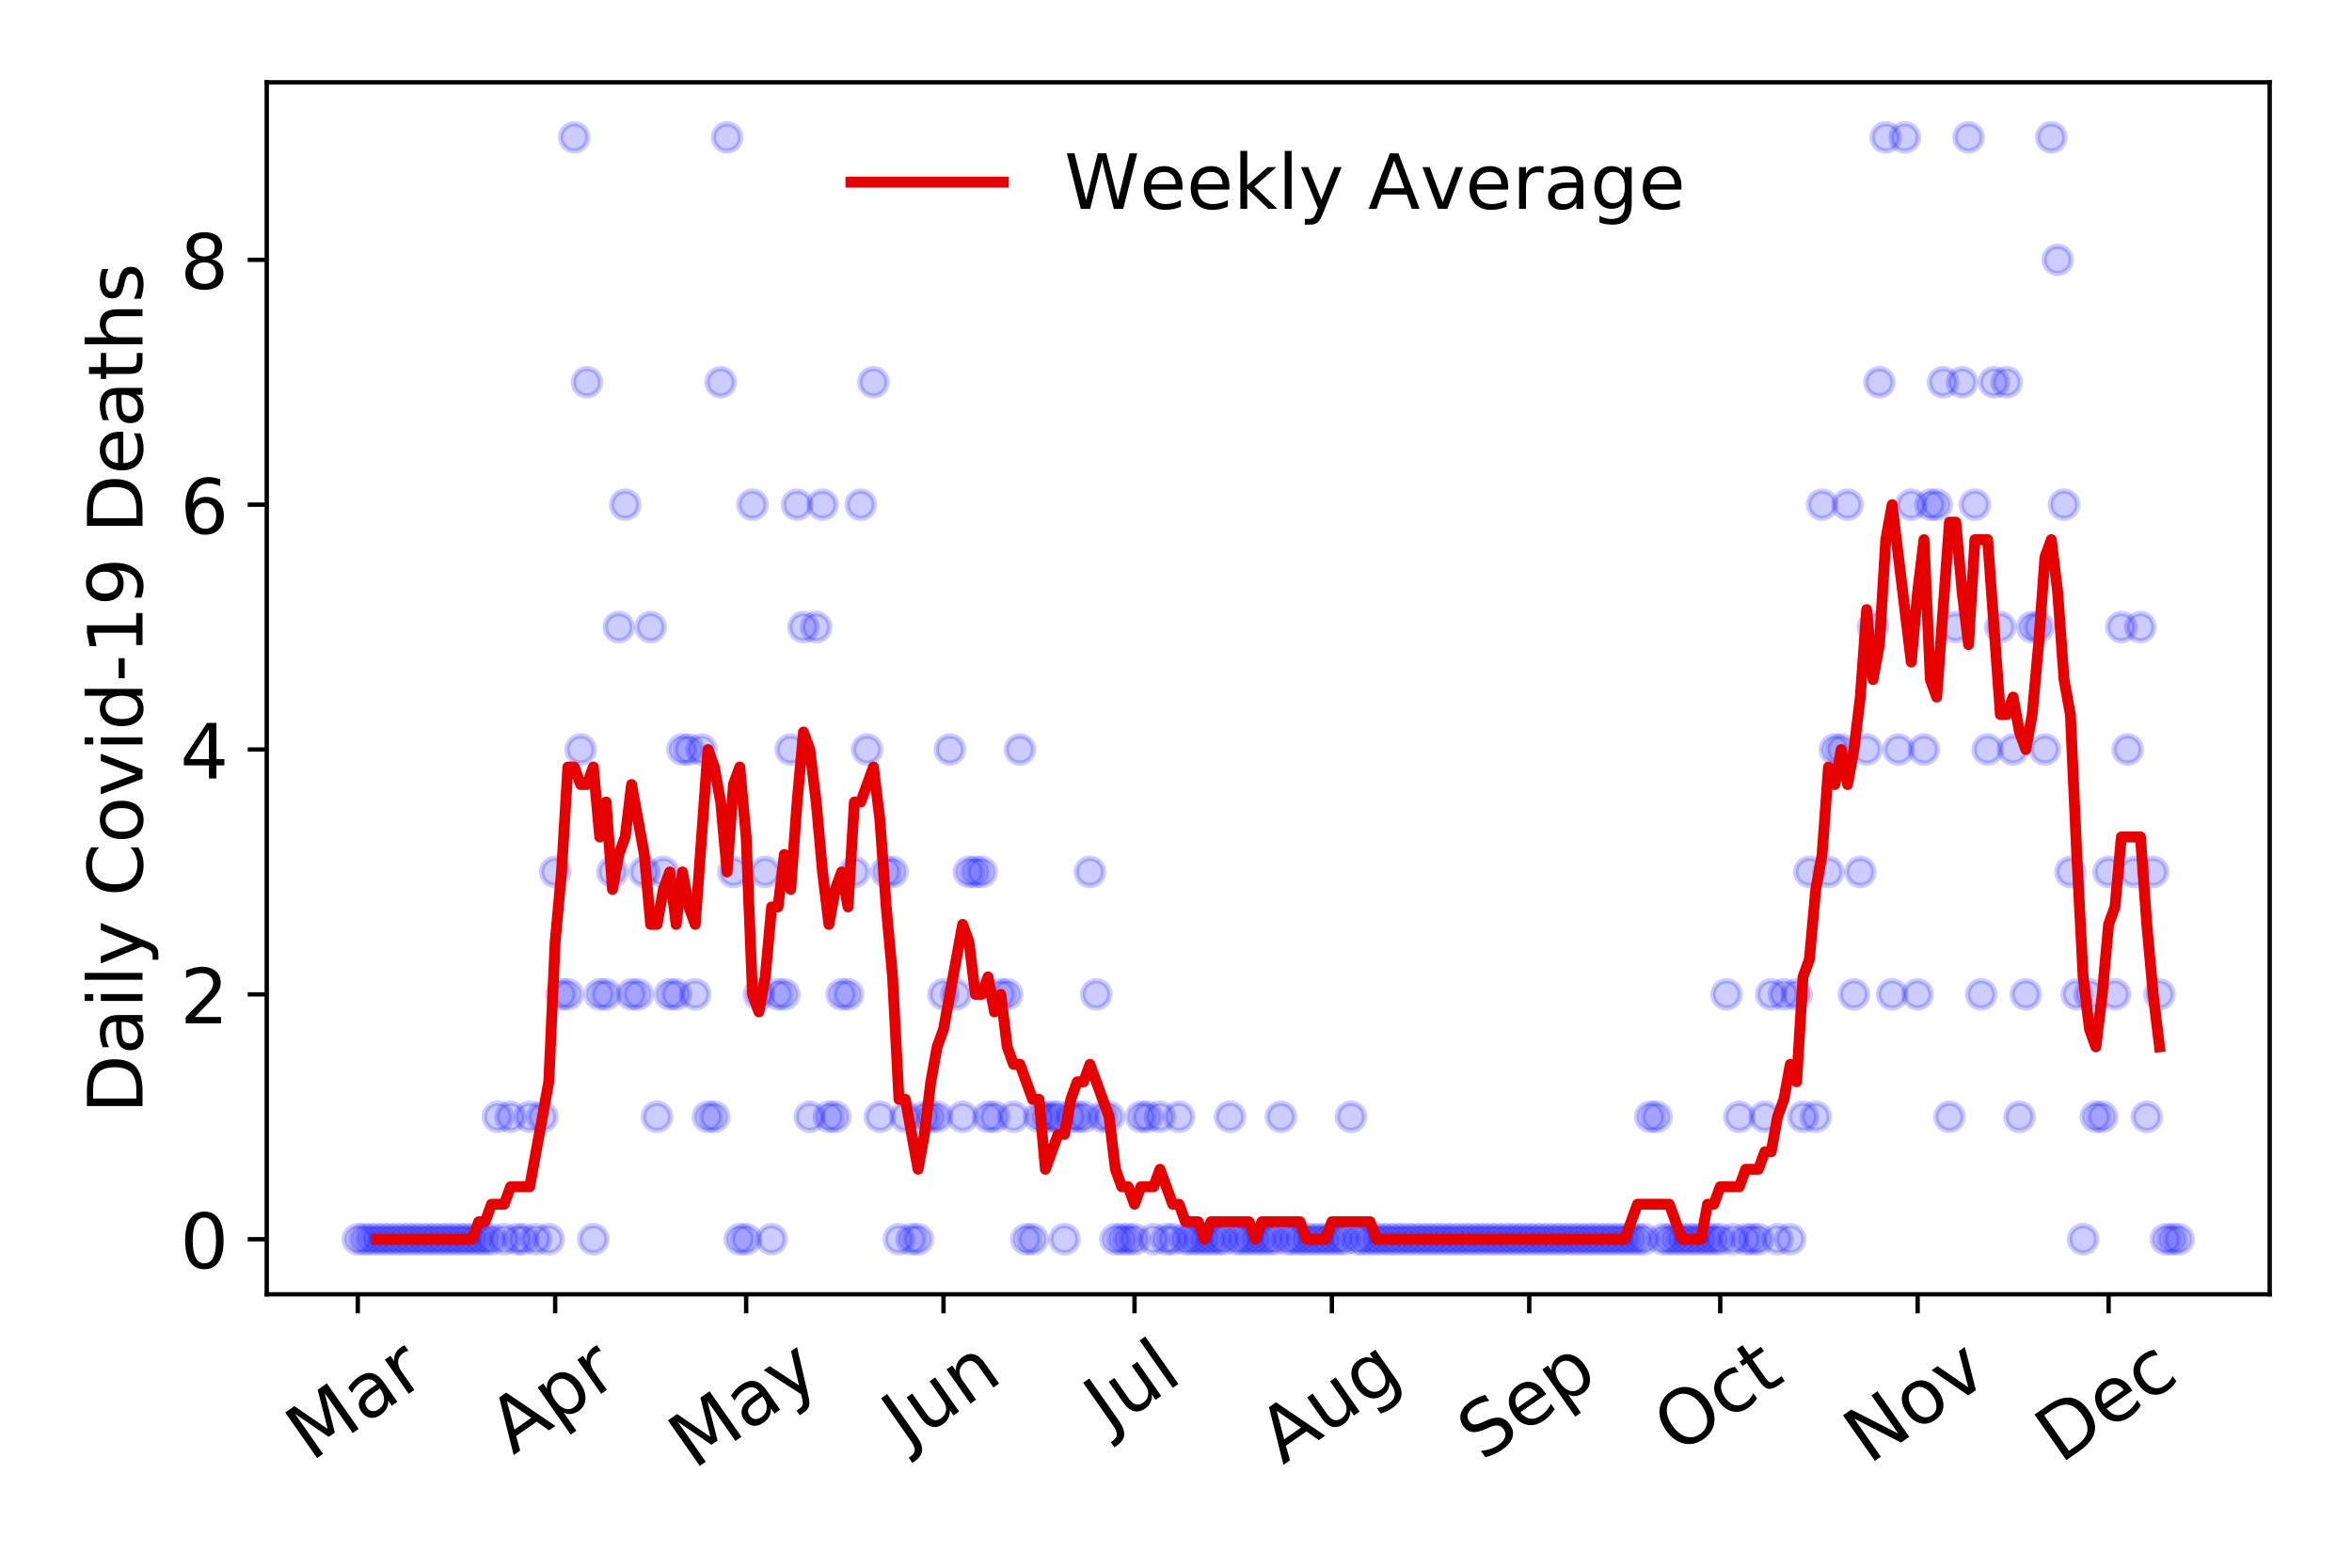 <?xml version="1.0" encoding="utf-8" standalone="no"?>
<!DOCTYPE svg PUBLIC "-//W3C//DTD SVG 1.1//EN"
  "http://www.w3.org/Graphics/SVG/1.1/DTD/svg11.dtd">
<!-- Created with matplotlib (https://matplotlib.org/) -->
<svg height="288pt" version="1.1" viewBox="0 0 432 288" width="432pt" xmlns="http://www.w3.org/2000/svg" xmlns:xlink="http://www.w3.org/1999/xlink">
 <defs>
  <style type="text/css">
*{stroke-linecap:butt;stroke-linejoin:round;}
  </style>
 </defs>
 <g id="figure_1">
  <g id="patch_1">
   <path d="M 0 288 
L 432 288 
L 432 0 
L 0 0 
z
" style="fill:#ffffff;"/>
  </g>
  <g id="axes_1">
   <g id="patch_2">
    <path d="M 48.995 237.778 
L 416.88 237.778 
L 416.88 15.12 
L 48.995 15.12 
z
" style="fill:#ffffff;"/>
   </g>
   <g id="matplotlib.axis_1">
    <g id="xtick_1">
     <g id="line2d_1">
      <defs>
       <path d="M 0 0 
L 0 3.5 
" id="me45e638dc0" style="stroke:#000000;stroke-width:0.8;"/>
      </defs>
      <g>
       <use style="stroke:#000000;stroke-width:0.8;" x="65.717" xlink:href="#me45e638dc0" y="237.778"/>
      </g>
     </g>
     <g id="text_1">
      <!-- Mar -->
      <defs>
       <path d="M 9.812 72.906 
L 24.516 72.906 
L 43.109 23.297 
L 61.812 72.906 
L 76.516 72.906 
L 76.516 0 
L 66.891 0 
L 66.891 64.016 
L 48.094 14.016 
L 38.188 14.016 
L 19.391 64.016 
L 19.391 0 
L 9.812 0 
z
" id="DejaVuSans-77"/>
       <path d="M 34.281 27.484 
Q 23.391 27.484 19.188 25 
Q 14.984 22.516 14.984 16.5 
Q 14.984 11.719 18.141 8.906 
Q 21.297 6.109 26.703 6.109 
Q 34.188 6.109 38.703 11.406 
Q 43.219 16.703 43.219 25.484 
L 43.219 27.484 
z
M 52.203 31.203 
L 52.203 0 
L 43.219 0 
L 43.219 8.297 
Q 40.141 3.328 35.547 0.953 
Q 30.953 -1.422 24.312 -1.422 
Q 15.922 -1.422 10.953 3.297 
Q 6 8.016 6 15.922 
Q 6 25.141 12.172 29.828 
Q 18.359 34.516 30.609 34.516 
L 43.219 34.516 
L 43.219 35.406 
Q 43.219 41.609 39.141 45 
Q 35.062 48.391 27.688 48.391 
Q 23 48.391 18.547 47.266 
Q 14.109 46.141 10.016 43.891 
L 10.016 52.203 
Q 14.938 54.109 19.578 55.047 
Q 24.219 56 28.609 56 
Q 40.484 56 46.344 49.844 
Q 52.203 43.703 52.203 31.203 
z
" id="DejaVuSans-97"/>
       <path d="M 41.109 46.297 
Q 39.594 47.172 37.812 47.578 
Q 36.031 48 33.891 48 
Q 26.266 48 22.188 43.047 
Q 18.109 38.094 18.109 28.812 
L 18.109 0 
L 9.078 0 
L 9.078 54.688 
L 18.109 54.688 
L 18.109 46.188 
Q 20.953 51.172 25.484 53.578 
Q 30.031 56 36.531 56 
Q 37.453 56 38.578 55.875 
Q 39.703 55.766 41.062 55.516 
z
" id="DejaVuSans-114"/>
      </defs>
      <g transform="translate(57.114 268.643)rotate(-35)scale(0.14 -0.14)">
       <use xlink:href="#DejaVuSans-77"/>
       <use x="86.279" xlink:href="#DejaVuSans-97"/>
       <use x="147.559" xlink:href="#DejaVuSans-114"/>
      </g>
     </g>
    </g>
    <g id="xtick_2">
     <g id="line2d_2">
      <g>
       <use style="stroke:#000000;stroke-width:0.8;" x="101.968" xlink:href="#me45e638dc0" y="237.778"/>
      </g>
     </g>
     <g id="text_2">
      <!-- Apr -->
      <defs>
       <path d="M 34.188 63.188 
L 20.797 26.906 
L 47.609 26.906 
z
M 28.609 72.906 
L 39.797 72.906 
L 67.578 0 
L 57.328 0 
L 50.688 18.703 
L 17.828 18.703 
L 11.188 0 
L 0.781 0 
z
" id="DejaVuSans-65"/>
       <path d="M 18.109 8.203 
L 18.109 -20.797 
L 9.078 -20.797 
L 9.078 54.688 
L 18.109 54.688 
L 18.109 46.391 
Q 20.953 51.266 25.266 53.625 
Q 29.594 56 35.594 56 
Q 45.562 56 51.781 48.094 
Q 58.016 40.188 58.016 27.297 
Q 58.016 14.406 51.781 6.484 
Q 45.562 -1.422 35.594 -1.422 
Q 29.594 -1.422 25.266 0.953 
Q 20.953 3.328 18.109 8.203 
z
M 48.688 27.297 
Q 48.688 37.203 44.609 42.844 
Q 40.531 48.484 33.406 48.484 
Q 26.266 48.484 22.188 42.844 
Q 18.109 37.203 18.109 27.297 
Q 18.109 17.391 22.188 11.75 
Q 26.266 6.109 33.406 6.109 
Q 40.531 6.109 44.609 11.75 
Q 48.688 17.391 48.688 27.297 
z
" id="DejaVuSans-112"/>
      </defs>
      <g transform="translate(94.263 267.384)rotate(-35)scale(0.14 -0.14)">
       <use xlink:href="#DejaVuSans-65"/>
       <use x="68.408" xlink:href="#DejaVuSans-112"/>
       <use x="131.885" xlink:href="#DejaVuSans-114"/>
      </g>
     </g>
    </g>
    <g id="xtick_3">
     <g id="line2d_3">
      <g>
       <use style="stroke:#000000;stroke-width:0.8;" x="137.049" xlink:href="#me45e638dc0" y="237.778"/>
      </g>
     </g>
     <g id="text_3">
      <!-- May -->
      <defs>
       <path d="M 32.172 -5.078 
Q 28.375 -14.844 24.75 -17.812 
Q 21.141 -20.797 15.094 -20.797 
L 7.906 -20.797 
L 7.906 -13.281 
L 13.188 -13.281 
Q 16.891 -13.281 18.938 -11.516 
Q 21 -9.766 23.484 -3.219 
L 25.094 0.875 
L 2.984 54.688 
L 12.5 54.688 
L 29.594 11.922 
L 46.688 54.688 
L 56.203 54.688 
z
" id="DejaVuSans-121"/>
      </defs>
      <g transform="translate(127.409 270.094)rotate(-35)scale(0.14 -0.14)">
       <use xlink:href="#DejaVuSans-77"/>
       <use x="86.279" xlink:href="#DejaVuSans-97"/>
       <use x="147.559" xlink:href="#DejaVuSans-121"/>
      </g>
     </g>
    </g>
    <g id="xtick_4">
     <g id="line2d_4">
      <g>
       <use style="stroke:#000000;stroke-width:0.8;" x="173.299" xlink:href="#me45e638dc0" y="237.778"/>
      </g>
     </g>
     <g id="text_4">
      <!-- Jun -->
      <defs>
       <path d="M 9.812 72.906 
L 19.672 72.906 
L 19.672 5.078 
Q 19.672 -8.109 14.672 -14.062 
Q 9.672 -20.016 -1.422 -20.016 
L -5.172 -20.016 
L -5.172 -11.719 
L -2.094 -11.719 
Q 4.438 -11.719 7.125 -8.047 
Q 9.812 -4.391 9.812 5.078 
z
" id="DejaVuSans-74"/>
       <path d="M 8.5 21.578 
L 8.5 54.688 
L 17.484 54.688 
L 17.484 21.922 
Q 17.484 14.156 20.5 10.266 
Q 23.531 6.391 29.594 6.391 
Q 36.859 6.391 41.078 11.031 
Q 45.312 15.672 45.312 23.688 
L 45.312 54.688 
L 54.297 54.688 
L 54.297 0 
L 45.312 0 
L 45.312 8.406 
Q 42.047 3.422 37.719 1 
Q 33.406 -1.422 27.688 -1.422 
Q 18.266 -1.422 13.375 4.438 
Q 8.5 10.297 8.5 21.578 
z
M 31.109 56 
z
" id="DejaVuSans-117"/>
       <path d="M 54.891 33.016 
L 54.891 0 
L 45.906 0 
L 45.906 32.719 
Q 45.906 40.484 42.875 44.328 
Q 39.844 48.188 33.797 48.188 
Q 26.516 48.188 22.312 43.547 
Q 18.109 38.922 18.109 30.906 
L 18.109 0 
L 9.078 0 
L 9.078 54.688 
L 18.109 54.688 
L 18.109 46.188 
Q 21.344 51.125 25.703 53.562 
Q 30.078 56 35.797 56 
Q 45.219 56 50.047 50.172 
Q 54.891 44.344 54.891 33.016 
z
" id="DejaVuSans-110"/>
      </defs>
      <g transform="translate(166.556 266.039)rotate(-35)scale(0.14 -0.14)">
       <use xlink:href="#DejaVuSans-74"/>
       <use x="29.492" xlink:href="#DejaVuSans-117"/>
       <use x="92.871" xlink:href="#DejaVuSans-110"/>
      </g>
     </g>
    </g>
    <g id="xtick_5">
     <g id="line2d_5">
      <g>
       <use style="stroke:#000000;stroke-width:0.8;" x="208.381" xlink:href="#me45e638dc0" y="237.778"/>
      </g>
     </g>
     <g id="text_5">
      <!-- Jul -->
      <defs>
       <path d="M 9.422 75.984 
L 18.406 75.984 
L 18.406 0 
L 9.422 0 
z
" id="DejaVuSans-108"/>
      </defs>
      <g transform="translate(203.678 263.181)rotate(-35)scale(0.14 -0.14)">
       <use xlink:href="#DejaVuSans-74"/>
       <use x="29.492" xlink:href="#DejaVuSans-117"/>
       <use x="92.871" xlink:href="#DejaVuSans-108"/>
      </g>
     </g>
    </g>
    <g id="xtick_6">
     <g id="line2d_6">
      <g>
       <use style="stroke:#000000;stroke-width:0.8;" x="244.631" xlink:href="#me45e638dc0" y="237.778"/>
      </g>
     </g>
     <g id="text_6">
      <!-- Aug -->
      <defs>
       <path d="M 45.406 27.984 
Q 45.406 37.75 41.375 43.109 
Q 37.359 48.484 30.078 48.484 
Q 22.859 48.484 18.828 43.109 
Q 14.797 37.75 14.797 27.984 
Q 14.797 18.266 18.828 12.891 
Q 22.859 7.516 30.078 7.516 
Q 37.359 7.516 41.375 12.891 
Q 45.406 18.266 45.406 27.984 
z
M 54.391 6.781 
Q 54.391 -7.172 48.188 -13.984 
Q 42 -20.797 29.203 -20.797 
Q 24.469 -20.797 20.266 -20.094 
Q 16.062 -19.391 12.109 -17.922 
L 12.109 -9.188 
Q 16.062 -11.328 19.922 -12.344 
Q 23.781 -13.375 27.781 -13.375 
Q 36.625 -13.375 41.016 -8.766 
Q 45.406 -4.156 45.406 5.172 
L 45.406 9.625 
Q 42.625 4.781 38.281 2.391 
Q 33.938 0 27.875 0 
Q 17.828 0 11.672 7.656 
Q 5.516 15.328 5.516 27.984 
Q 5.516 40.672 11.672 48.328 
Q 17.828 56 27.875 56 
Q 33.938 56 38.281 53.609 
Q 42.625 51.219 45.406 46.391 
L 45.406 54.688 
L 54.391 54.688 
z
" id="DejaVuSans-103"/>
      </defs>
      <g transform="translate(235.65 269.172)rotate(-35)scale(0.14 -0.14)">
       <use xlink:href="#DejaVuSans-65"/>
       <use x="68.408" xlink:href="#DejaVuSans-117"/>
       <use x="131.787" xlink:href="#DejaVuSans-103"/>
      </g>
     </g>
    </g>
    <g id="xtick_7">
     <g id="line2d_7">
      <g>
       <use style="stroke:#000000;stroke-width:0.8;" x="280.882" xlink:href="#me45e638dc0" y="237.778"/>
      </g>
     </g>
     <g id="text_7">
      <!-- Sep -->
      <defs>
       <path d="M 53.516 70.516 
L 53.516 60.891 
Q 47.906 63.578 42.922 64.891 
Q 37.938 66.219 33.297 66.219 
Q 25.25 66.219 20.875 63.094 
Q 16.5 59.969 16.5 54.203 
Q 16.5 49.359 19.406 46.891 
Q 22.312 44.438 30.422 42.922 
L 36.375 41.703 
Q 47.406 39.594 52.656 34.297 
Q 57.906 29 57.906 20.125 
Q 57.906 9.516 50.797 4.047 
Q 43.703 -1.422 29.984 -1.422 
Q 24.812 -1.422 18.969 -0.25 
Q 13.141 0.922 6.891 3.219 
L 6.891 13.375 
Q 12.891 10.016 18.656 8.297 
Q 24.422 6.594 29.984 6.594 
Q 38.422 6.594 43.016 9.906 
Q 47.609 13.234 47.609 19.391 
Q 47.609 24.75 44.312 27.781 
Q 41.016 30.812 33.5 32.328 
L 27.484 33.5 
Q 16.453 35.688 11.516 40.375 
Q 6.594 45.062 6.594 53.422 
Q 6.594 63.094 13.406 68.656 
Q 20.219 74.219 32.172 74.219 
Q 37.312 74.219 42.625 73.281 
Q 47.953 72.359 53.516 70.516 
z
" id="DejaVuSans-83"/>
       <path d="M 56.203 29.594 
L 56.203 25.203 
L 14.891 25.203 
Q 15.484 15.922 20.484 11.062 
Q 25.484 6.203 34.422 6.203 
Q 39.594 6.203 44.453 7.469 
Q 49.312 8.734 54.109 11.281 
L 54.109 2.781 
Q 49.266 0.734 44.188 -0.344 
Q 39.109 -1.422 33.891 -1.422 
Q 20.797 -1.422 13.156 6.188 
Q 5.516 13.812 5.516 26.812 
Q 5.516 40.234 12.766 48.109 
Q 20.016 56 32.328 56 
Q 43.359 56 49.781 48.891 
Q 56.203 41.797 56.203 29.594 
z
M 47.219 32.234 
Q 47.125 39.594 43.094 43.984 
Q 39.062 48.391 32.422 48.391 
Q 24.906 48.391 20.391 44.141 
Q 15.875 39.891 15.188 32.172 
z
" id="DejaVuSans-101"/>
      </defs>
      <g transform="translate(272.289 268.629)rotate(-35)scale(0.14 -0.14)">
       <use xlink:href="#DejaVuSans-83"/>
       <use x="63.477" xlink:href="#DejaVuSans-101"/>
       <use x="125" xlink:href="#DejaVuSans-112"/>
      </g>
     </g>
    </g>
    <g id="xtick_8">
     <g id="line2d_8">
      <g>
       <use style="stroke:#000000;stroke-width:0.8;" x="315.963" xlink:href="#me45e638dc0" y="237.778"/>
      </g>
     </g>
     <g id="text_8">
      <!-- Oct -->
      <defs>
       <path d="M 39.406 66.219 
Q 28.656 66.219 22.328 58.203 
Q 16.016 50.203 16.016 36.375 
Q 16.016 22.609 22.328 14.594 
Q 28.656 6.594 39.406 6.594 
Q 50.141 6.594 56.422 14.594 
Q 62.703 22.609 62.703 36.375 
Q 62.703 50.203 56.422 58.203 
Q 50.141 66.219 39.406 66.219 
z
M 39.406 74.219 
Q 54.734 74.219 63.906 63.938 
Q 73.094 53.656 73.094 36.375 
Q 73.094 19.141 63.906 8.859 
Q 54.734 -1.422 39.406 -1.422 
Q 24.031 -1.422 14.812 8.828 
Q 5.609 19.094 5.609 36.375 
Q 5.609 53.656 14.812 63.938 
Q 24.031 74.219 39.406 74.219 
z
" id="DejaVuSans-79"/>
       <path d="M 48.781 52.594 
L 48.781 44.188 
Q 44.969 46.297 41.141 47.344 
Q 37.312 48.391 33.406 48.391 
Q 24.656 48.391 19.812 42.844 
Q 14.984 37.312 14.984 27.297 
Q 14.984 17.281 19.812 11.734 
Q 24.656 6.203 33.406 6.203 
Q 37.312 6.203 41.141 7.25 
Q 44.969 8.297 48.781 10.406 
L 48.781 2.094 
Q 45.016 0.344 40.984 -0.531 
Q 36.969 -1.422 32.422 -1.422 
Q 20.062 -1.422 12.781 6.344 
Q 5.516 14.109 5.516 27.297 
Q 5.516 40.672 12.859 48.328 
Q 20.219 56 33.016 56 
Q 37.156 56 41.109 55.141 
Q 45.062 54.297 48.781 52.594 
z
" id="DejaVuSans-99"/>
       <path d="M 18.312 70.219 
L 18.312 54.688 
L 36.812 54.688 
L 36.812 47.703 
L 18.312 47.703 
L 18.312 18.016 
Q 18.312 11.328 20.141 9.422 
Q 21.969 7.516 27.594 7.516 
L 36.812 7.516 
L 36.812 0 
L 27.594 0 
Q 17.188 0 13.234 3.875 
Q 9.281 7.766 9.281 18.016 
L 9.281 47.703 
L 2.688 47.703 
L 2.688 54.688 
L 9.281 54.688 
L 9.281 70.219 
z
" id="DejaVuSans-116"/>
      </defs>
      <g transform="translate(308.264 267.377)rotate(-35)scale(0.14 -0.14)">
       <use xlink:href="#DejaVuSans-79"/>
       <use x="78.711" xlink:href="#DejaVuSans-99"/>
       <use x="133.691" xlink:href="#DejaVuSans-116"/>
      </g>
     </g>
    </g>
    <g id="xtick_9">
     <g id="line2d_9">
      <g>
       <use style="stroke:#000000;stroke-width:0.8;" x="352.214" xlink:href="#me45e638dc0" y="237.778"/>
      </g>
     </g>
     <g id="text_9">
      <!-- Nov -->
      <defs>
       <path d="M 9.812 72.906 
L 23.094 72.906 
L 55.422 11.922 
L 55.422 72.906 
L 64.984 72.906 
L 64.984 0 
L 51.703 0 
L 19.391 60.984 
L 19.391 0 
L 9.812 0 
z
" id="DejaVuSans-78"/>
       <path d="M 30.609 48.391 
Q 23.391 48.391 19.188 42.75 
Q 14.984 37.109 14.984 27.297 
Q 14.984 17.484 19.156 11.844 
Q 23.344 6.203 30.609 6.203 
Q 37.797 6.203 41.984 11.859 
Q 46.188 17.531 46.188 27.297 
Q 46.188 37.016 41.984 42.703 
Q 37.797 48.391 30.609 48.391 
z
M 30.609 56 
Q 42.328 56 49.016 48.375 
Q 55.719 40.766 55.719 27.297 
Q 55.719 13.875 49.016 6.219 
Q 42.328 -1.422 30.609 -1.422 
Q 18.844 -1.422 12.172 6.219 
Q 5.516 13.875 5.516 27.297 
Q 5.516 40.766 12.172 48.375 
Q 18.844 56 30.609 56 
z
" id="DejaVuSans-111"/>
       <path d="M 2.984 54.688 
L 12.5 54.688 
L 29.594 8.797 
L 46.688 54.688 
L 56.203 54.688 
L 35.688 0 
L 23.484 0 
z
" id="DejaVuSans-118"/>
      </defs>
      <g transform="translate(343.237 269.166)rotate(-35)scale(0.14 -0.14)">
       <use xlink:href="#DejaVuSans-78"/>
       <use x="74.805" xlink:href="#DejaVuSans-111"/>
       <use x="135.986" xlink:href="#DejaVuSans-118"/>
      </g>
     </g>
    </g>
    <g id="xtick_10">
     <g id="line2d_10">
      <g>
       <use style="stroke:#000000;stroke-width:0.8;" x="387.295" xlink:href="#me45e638dc0" y="237.778"/>
      </g>
     </g>
     <g id="text_10">
      <!-- Dec -->
      <defs>
       <path d="M 19.672 64.797 
L 19.672 8.109 
L 31.594 8.109 
Q 46.688 8.109 53.688 14.938 
Q 60.688 21.781 60.688 36.531 
Q 60.688 51.172 53.688 57.984 
Q 46.688 64.797 31.594 64.797 
z
M 9.812 72.906 
L 30.078 72.906 
Q 51.266 72.906 61.172 64.094 
Q 71.094 55.281 71.094 36.531 
Q 71.094 17.672 61.125 8.828 
Q 51.172 0 30.078 0 
L 9.812 0 
z
" id="DejaVuSans-68"/>
      </defs>
      <g transform="translate(378.414 269.032)rotate(-35)scale(0.14 -0.14)">
       <use xlink:href="#DejaVuSans-68"/>
       <use x="77.002" xlink:href="#DejaVuSans-101"/>
       <use x="138.525" xlink:href="#DejaVuSans-99"/>
      </g>
     </g>
    </g>
   </g>
   <g id="matplotlib.axis_2">
    <g id="ytick_1">
     <g id="line2d_11">
      <defs>
       <path d="M 0 0 
L -3.5 0 
" id="m16a9198288" style="stroke:#000000;stroke-width:0.8;"/>
      </defs>
      <g>
       <use style="stroke:#000000;stroke-width:0.8;" x="48.995" xlink:href="#m16a9198288" y="227.657"/>
      </g>
     </g>
     <g id="text_11">
      <!-- 0 -->
      <defs>
       <path d="M 31.781 66.406 
Q 24.172 66.406 20.328 58.906 
Q 16.5 51.422 16.5 36.375 
Q 16.5 21.391 20.328 13.891 
Q 24.172 6.391 31.781 6.391 
Q 39.453 6.391 43.281 13.891 
Q 47.125 21.391 47.125 36.375 
Q 47.125 51.422 43.281 58.906 
Q 39.453 66.406 31.781 66.406 
z
M 31.781 74.219 
Q 44.047 74.219 50.516 64.516 
Q 56.984 54.828 56.984 36.375 
Q 56.984 17.969 50.516 8.266 
Q 44.047 -1.422 31.781 -1.422 
Q 19.531 -1.422 13.062 8.266 
Q 6.594 17.969 6.594 36.375 
Q 6.594 54.828 13.062 64.516 
Q 19.531 74.219 31.781 74.219 
z
" id="DejaVuSans-48"/>
      </defs>
      <g transform="translate(33.087 232.976)scale(0.14 -0.14)">
       <use xlink:href="#DejaVuSans-48"/>
      </g>
     </g>
    </g>
    <g id="ytick_2">
     <g id="line2d_12">
      <g>
       <use style="stroke:#000000;stroke-width:0.8;" x="48.995" xlink:href="#m16a9198288" y="182.676"/>
      </g>
     </g>
     <g id="text_12">
      <!-- 2 -->
      <defs>
       <path d="M 19.188 8.297 
L 53.609 8.297 
L 53.609 0 
L 7.328 0 
L 7.328 8.297 
Q 12.938 14.109 22.625 23.891 
Q 32.328 33.688 34.812 36.531 
Q 39.547 41.844 41.422 45.531 
Q 43.312 49.219 43.312 52.781 
Q 43.312 58.594 39.234 62.25 
Q 35.156 65.922 28.609 65.922 
Q 23.969 65.922 18.812 64.312 
Q 13.672 62.703 7.812 59.422 
L 7.812 69.391 
Q 13.766 71.781 18.938 73 
Q 24.125 74.219 28.422 74.219 
Q 39.75 74.219 46.484 68.547 
Q 53.219 62.891 53.219 53.422 
Q 53.219 48.922 51.531 44.891 
Q 49.859 40.875 45.406 35.406 
Q 44.188 33.984 37.641 27.219 
Q 31.109 20.453 19.188 8.297 
z
" id="DejaVuSans-50"/>
      </defs>
      <g transform="translate(33.087 187.995)scale(0.14 -0.14)">
       <use xlink:href="#DejaVuSans-50"/>
      </g>
     </g>
    </g>
    <g id="ytick_3">
     <g id="line2d_13">
      <g>
       <use style="stroke:#000000;stroke-width:0.8;" x="48.995" xlink:href="#m16a9198288" y="137.694"/>
      </g>
     </g>
     <g id="text_13">
      <!-- 4 -->
      <defs>
       <path d="M 37.797 64.312 
L 12.891 25.391 
L 37.797 25.391 
z
M 35.203 72.906 
L 47.609 72.906 
L 47.609 25.391 
L 58.016 25.391 
L 58.016 17.188 
L 47.609 17.188 
L 47.609 0 
L 37.797 0 
L 37.797 17.188 
L 4.891 17.188 
L 4.891 26.703 
z
" id="DejaVuSans-52"/>
      </defs>
      <g transform="translate(33.087 143.013)scale(0.14 -0.14)">
       <use xlink:href="#DejaVuSans-52"/>
      </g>
     </g>
    </g>
    <g id="ytick_4">
     <g id="line2d_14">
      <g>
       <use style="stroke:#000000;stroke-width:0.8;" x="48.995" xlink:href="#m16a9198288" y="92.713"/>
      </g>
     </g>
     <g id="text_14">
      <!-- 6 -->
      <defs>
       <path d="M 33.016 40.375 
Q 26.375 40.375 22.484 35.828 
Q 18.609 31.297 18.609 23.391 
Q 18.609 15.531 22.484 10.953 
Q 26.375 6.391 33.016 6.391 
Q 39.656 6.391 43.531 10.953 
Q 47.406 15.531 47.406 23.391 
Q 47.406 31.297 43.531 35.828 
Q 39.656 40.375 33.016 40.375 
z
M 52.594 71.297 
L 52.594 62.312 
Q 48.875 64.062 45.094 64.984 
Q 41.312 65.922 37.594 65.922 
Q 27.828 65.922 22.672 59.328 
Q 17.531 52.734 16.797 39.406 
Q 19.672 43.656 24.016 45.922 
Q 28.375 48.188 33.594 48.188 
Q 44.578 48.188 50.953 41.516 
Q 57.328 34.859 57.328 23.391 
Q 57.328 12.156 50.688 5.359 
Q 44.047 -1.422 33.016 -1.422 
Q 20.359 -1.422 13.672 8.266 
Q 6.984 17.969 6.984 36.375 
Q 6.984 53.656 15.188 63.938 
Q 23.391 74.219 37.203 74.219 
Q 40.922 74.219 44.703 73.484 
Q 48.484 72.75 52.594 71.297 
z
" id="DejaVuSans-54"/>
      </defs>
      <g transform="translate(33.087 98.032)scale(0.14 -0.14)">
       <use xlink:href="#DejaVuSans-54"/>
      </g>
     </g>
    </g>
    <g id="ytick_5">
     <g id="line2d_15">
      <g>
       <use style="stroke:#000000;stroke-width:0.8;" x="48.995" xlink:href="#m16a9198288" y="47.732"/>
      </g>
     </g>
     <g id="text_15">
      <!-- 8 -->
      <defs>
       <path d="M 31.781 34.625 
Q 24.75 34.625 20.719 30.859 
Q 16.703 27.094 16.703 20.516 
Q 16.703 13.922 20.719 10.156 
Q 24.75 6.391 31.781 6.391 
Q 38.812 6.391 42.859 10.172 
Q 46.922 13.969 46.922 20.516 
Q 46.922 27.094 42.891 30.859 
Q 38.875 34.625 31.781 34.625 
z
M 21.922 38.812 
Q 15.578 40.375 12.031 44.719 
Q 8.5 49.078 8.5 55.328 
Q 8.5 64.062 14.719 69.141 
Q 20.953 74.219 31.781 74.219 
Q 42.672 74.219 48.875 69.141 
Q 55.078 64.062 55.078 55.328 
Q 55.078 49.078 51.531 44.719 
Q 48 40.375 41.703 38.812 
Q 48.828 37.156 52.797 32.312 
Q 56.781 27.484 56.781 20.516 
Q 56.781 9.906 50.312 4.234 
Q 43.844 -1.422 31.781 -1.422 
Q 19.734 -1.422 13.25 4.234 
Q 6.781 9.906 6.781 20.516 
Q 6.781 27.484 10.781 32.312 
Q 14.797 37.156 21.922 38.812 
z
M 18.312 54.391 
Q 18.312 48.734 21.844 45.562 
Q 25.391 42.391 31.781 42.391 
Q 38.141 42.391 41.719 45.562 
Q 45.312 48.734 45.312 54.391 
Q 45.312 60.062 41.719 63.234 
Q 38.141 66.406 31.781 66.406 
Q 25.391 66.406 21.844 63.234 
Q 18.312 60.062 18.312 54.391 
z
" id="DejaVuSans-56"/>
      </defs>
      <g transform="translate(33.087 53.05)scale(0.14 -0.14)">
       <use xlink:href="#DejaVuSans-56"/>
      </g>
     </g>
    </g>
    <g id="text_16">
     <!-- Daily Covid-19 Deaths -->
     <defs>
      <path d="M 9.422 54.688 
L 18.406 54.688 
L 18.406 0 
L 9.422 0 
z
M 9.422 75.984 
L 18.406 75.984 
L 18.406 64.594 
L 9.422 64.594 
z
" id="DejaVuSans-105"/>
      <path id="DejaVuSans-32"/>
      <path d="M 64.406 67.281 
L 64.406 56.891 
Q 59.422 61.531 53.781 63.812 
Q 48.141 66.109 41.797 66.109 
Q 29.297 66.109 22.656 58.469 
Q 16.016 50.828 16.016 36.375 
Q 16.016 21.969 22.656 14.328 
Q 29.297 6.688 41.797 6.688 
Q 48.141 6.688 53.781 8.984 
Q 59.422 11.281 64.406 15.922 
L 64.406 5.609 
Q 59.234 2.094 53.438 0.328 
Q 47.656 -1.422 41.219 -1.422 
Q 24.656 -1.422 15.125 8.703 
Q 5.609 18.844 5.609 36.375 
Q 5.609 53.953 15.125 64.078 
Q 24.656 74.219 41.219 74.219 
Q 47.75 74.219 53.531 72.484 
Q 59.328 70.75 64.406 67.281 
z
" id="DejaVuSans-67"/>
      <path d="M 45.406 46.391 
L 45.406 75.984 
L 54.391 75.984 
L 54.391 0 
L 45.406 0 
L 45.406 8.203 
Q 42.578 3.328 38.25 0.953 
Q 33.938 -1.422 27.875 -1.422 
Q 17.969 -1.422 11.734 6.484 
Q 5.516 14.406 5.516 27.297 
Q 5.516 40.188 11.734 48.094 
Q 17.969 56 27.875 56 
Q 33.938 56 38.25 53.625 
Q 42.578 51.266 45.406 46.391 
z
M 14.797 27.297 
Q 14.797 17.391 18.875 11.75 
Q 22.953 6.109 30.078 6.109 
Q 37.203 6.109 41.297 11.75 
Q 45.406 17.391 45.406 27.297 
Q 45.406 37.203 41.297 42.844 
Q 37.203 48.484 30.078 48.484 
Q 22.953 48.484 18.875 42.844 
Q 14.797 37.203 14.797 27.297 
z
" id="DejaVuSans-100"/>
      <path d="M 4.891 31.391 
L 31.203 31.391 
L 31.203 23.391 
L 4.891 23.391 
z
" id="DejaVuSans-45"/>
      <path d="M 12.406 8.297 
L 28.516 8.297 
L 28.516 63.922 
L 10.984 60.406 
L 10.984 69.391 
L 28.422 72.906 
L 38.281 72.906 
L 38.281 8.297 
L 54.391 8.297 
L 54.391 0 
L 12.406 0 
z
" id="DejaVuSans-49"/>
      <path d="M 10.984 1.516 
L 10.984 10.5 
Q 14.703 8.734 18.5 7.812 
Q 22.312 6.891 25.984 6.891 
Q 35.75 6.891 40.891 13.453 
Q 46.047 20.016 46.781 33.406 
Q 43.953 29.203 39.594 26.953 
Q 35.25 24.703 29.984 24.703 
Q 19.047 24.703 12.672 31.312 
Q 6.297 37.938 6.297 49.422 
Q 6.297 60.641 12.938 67.422 
Q 19.578 74.219 30.609 74.219 
Q 43.266 74.219 49.922 64.516 
Q 56.594 54.828 56.594 36.375 
Q 56.594 19.141 48.406 8.859 
Q 40.234 -1.422 26.422 -1.422 
Q 22.703 -1.422 18.891 -0.688 
Q 15.094 0.047 10.984 1.516 
z
M 30.609 32.422 
Q 37.25 32.422 41.125 36.953 
Q 45.016 41.5 45.016 49.422 
Q 45.016 57.281 41.125 61.844 
Q 37.25 66.406 30.609 66.406 
Q 23.969 66.406 20.094 61.844 
Q 16.219 57.281 16.219 49.422 
Q 16.219 41.5 20.094 36.953 
Q 23.969 32.422 30.609 32.422 
z
" id="DejaVuSans-57"/>
      <path d="M 54.891 33.016 
L 54.891 0 
L 45.906 0 
L 45.906 32.719 
Q 45.906 40.484 42.875 44.328 
Q 39.844 48.188 33.797 48.188 
Q 26.516 48.188 22.312 43.547 
Q 18.109 38.922 18.109 30.906 
L 18.109 0 
L 9.078 0 
L 9.078 75.984 
L 18.109 75.984 
L 18.109 46.188 
Q 21.344 51.125 25.703 53.562 
Q 30.078 56 35.797 56 
Q 45.219 56 50.047 50.172 
Q 54.891 44.344 54.891 33.016 
z
" id="DejaVuSans-104"/>
      <path d="M 44.281 53.078 
L 44.281 44.578 
Q 40.484 46.531 36.375 47.5 
Q 32.281 48.484 27.875 48.484 
Q 21.188 48.484 17.844 46.438 
Q 14.5 44.391 14.5 40.281 
Q 14.5 37.156 16.891 35.375 
Q 19.281 33.594 26.516 31.984 
L 29.594 31.297 
Q 39.156 29.25 43.188 25.516 
Q 47.219 21.781 47.219 15.094 
Q 47.219 7.469 41.188 3.016 
Q 35.156 -1.422 24.609 -1.422 
Q 20.219 -1.422 15.453 -0.562 
Q 10.688 0.297 5.422 2 
L 5.422 11.281 
Q 10.406 8.688 15.234 7.391 
Q 20.062 6.109 24.812 6.109 
Q 31.156 6.109 34.562 8.281 
Q 37.984 10.453 37.984 14.406 
Q 37.984 18.062 35.516 20.016 
Q 33.062 21.969 24.703 23.781 
L 21.578 24.516 
Q 13.234 26.266 9.516 29.906 
Q 5.812 33.547 5.812 39.891 
Q 5.812 47.609 11.281 51.797 
Q 16.75 56 26.812 56 
Q 31.781 56 36.172 55.266 
Q 40.578 54.547 44.281 53.078 
z
" id="DejaVuSans-115"/>
     </defs>
     <g transform="translate(26.176 204.56)rotate(-90)scale(0.14 -0.14)">
      <use xlink:href="#DejaVuSans-68"/>
      <use x="77.002" xlink:href="#DejaVuSans-97"/>
      <use x="138.281" xlink:href="#DejaVuSans-105"/>
      <use x="166.064" xlink:href="#DejaVuSans-108"/>
      <use x="193.848" xlink:href="#DejaVuSans-121"/>
      <use x="253.027" xlink:href="#DejaVuSans-32"/>
      <use x="284.814" xlink:href="#DejaVuSans-67"/>
      <use x="354.639" xlink:href="#DejaVuSans-111"/>
      <use x="415.82" xlink:href="#DejaVuSans-118"/>
      <use x="475" xlink:href="#DejaVuSans-105"/>
      <use x="502.783" xlink:href="#DejaVuSans-100"/>
      <use x="566.26" xlink:href="#DejaVuSans-45"/>
      <use x="602.344" xlink:href="#DejaVuSans-49"/>
      <use x="665.967" xlink:href="#DejaVuSans-57"/>
      <use x="729.59" xlink:href="#DejaVuSans-32"/>
      <use x="761.377" xlink:href="#DejaVuSans-68"/>
      <use x="838.379" xlink:href="#DejaVuSans-101"/>
      <use x="899.902" xlink:href="#DejaVuSans-97"/>
      <use x="961.182" xlink:href="#DejaVuSans-116"/>
      <use x="1000.391" xlink:href="#DejaVuSans-104"/>
      <use x="1063.77" xlink:href="#DejaVuSans-115"/>
     </g>
    </g>
   </g>
   <g id="line2d_16">
    <defs>
     <path d="M 0 2.5 
C 0.663 2.5 1.299 2.237 1.768 1.768 
C 2.237 1.299 2.5 0.663 2.5 0 
C 2.5 -0.663 2.237 -1.299 1.768 -1.768 
C 1.299 -2.237 0.663 -2.5 0 -2.5 
C -0.663 -2.5 -1.299 -2.237 -1.768 -1.768 
C -2.237 -1.299 -2.5 -0.663 -2.5 0 
C -2.5 0.663 -2.237 1.299 -1.768 1.768 
C -1.299 2.237 -0.663 2.5 0 2.5 
z
" id="meabe29a4b8" style="stroke:#0000ff;stroke-opacity:0.2;"/>
    </defs>
    <g clip-path="url(#p4ce151eaf6)">
     <use style="fill:#0000ff;fill-opacity:0.2;stroke:#0000ff;stroke-opacity:0.2;" x="65.717" xlink:href="#meabe29a4b8" y="227.657"/>
     <use style="fill:#0000ff;fill-opacity:0.2;stroke:#0000ff;stroke-opacity:0.2;" x="66.886" xlink:href="#meabe29a4b8" y="227.657"/>
     <use style="fill:#0000ff;fill-opacity:0.2;stroke:#0000ff;stroke-opacity:0.2;" x="68.056" xlink:href="#meabe29a4b8" y="227.657"/>
     <use style="fill:#0000ff;fill-opacity:0.2;stroke:#0000ff;stroke-opacity:0.2;" x="69.225" xlink:href="#meabe29a4b8" y="227.657"/>
     <use style="fill:#0000ff;fill-opacity:0.2;stroke:#0000ff;stroke-opacity:0.2;" x="70.395" xlink:href="#meabe29a4b8" y="227.657"/>
     <use style="fill:#0000ff;fill-opacity:0.2;stroke:#0000ff;stroke-opacity:0.2;" x="71.564" xlink:href="#meabe29a4b8" y="227.657"/>
     <use style="fill:#0000ff;fill-opacity:0.2;stroke:#0000ff;stroke-opacity:0.2;" x="72.733" xlink:href="#meabe29a4b8" y="227.657"/>
     <use style="fill:#0000ff;fill-opacity:0.2;stroke:#0000ff;stroke-opacity:0.2;" x="73.903" xlink:href="#meabe29a4b8" y="227.657"/>
     <use style="fill:#0000ff;fill-opacity:0.2;stroke:#0000ff;stroke-opacity:0.2;" x="75.072" xlink:href="#meabe29a4b8" y="227.657"/>
     <use style="fill:#0000ff;fill-opacity:0.2;stroke:#0000ff;stroke-opacity:0.2;" x="76.241" xlink:href="#meabe29a4b8" y="227.657"/>
     <use style="fill:#0000ff;fill-opacity:0.2;stroke:#0000ff;stroke-opacity:0.2;" x="77.411" xlink:href="#meabe29a4b8" y="227.657"/>
     <use style="fill:#0000ff;fill-opacity:0.2;stroke:#0000ff;stroke-opacity:0.2;" x="78.58" xlink:href="#meabe29a4b8" y="227.657"/>
     <use style="fill:#0000ff;fill-opacity:0.2;stroke:#0000ff;stroke-opacity:0.2;" x="79.75" xlink:href="#meabe29a4b8" y="227.657"/>
     <use style="fill:#0000ff;fill-opacity:0.2;stroke:#0000ff;stroke-opacity:0.2;" x="80.919" xlink:href="#meabe29a4b8" y="227.657"/>
     <use style="fill:#0000ff;fill-opacity:0.2;stroke:#0000ff;stroke-opacity:0.2;" x="82.088" xlink:href="#meabe29a4b8" y="227.657"/>
     <use style="fill:#0000ff;fill-opacity:0.2;stroke:#0000ff;stroke-opacity:0.2;" x="83.258" xlink:href="#meabe29a4b8" y="227.657"/>
     <use style="fill:#0000ff;fill-opacity:0.2;stroke:#0000ff;stroke-opacity:0.2;" x="84.427" xlink:href="#meabe29a4b8" y="227.657"/>
     <use style="fill:#0000ff;fill-opacity:0.2;stroke:#0000ff;stroke-opacity:0.2;" x="85.596" xlink:href="#meabe29a4b8" y="227.657"/>
     <use style="fill:#0000ff;fill-opacity:0.2;stroke:#0000ff;stroke-opacity:0.2;" x="86.766" xlink:href="#meabe29a4b8" y="227.657"/>
     <use style="fill:#0000ff;fill-opacity:0.2;stroke:#0000ff;stroke-opacity:0.2;" x="87.935" xlink:href="#meabe29a4b8" y="227.657"/>
     <use style="fill:#0000ff;fill-opacity:0.2;stroke:#0000ff;stroke-opacity:0.2;" x="89.105" xlink:href="#meabe29a4b8" y="227.657"/>
     <use style="fill:#0000ff;fill-opacity:0.2;stroke:#0000ff;stroke-opacity:0.2;" x="90.274" xlink:href="#meabe29a4b8" y="227.657"/>
     <use style="fill:#0000ff;fill-opacity:0.2;stroke:#0000ff;stroke-opacity:0.2;" x="91.443" xlink:href="#meabe29a4b8" y="205.167"/>
     <use style="fill:#0000ff;fill-opacity:0.2;stroke:#0000ff;stroke-opacity:0.2;" x="92.613" xlink:href="#meabe29a4b8" y="227.657"/>
     <use style="fill:#0000ff;fill-opacity:0.2;stroke:#0000ff;stroke-opacity:0.2;" x="93.782" xlink:href="#meabe29a4b8" y="205.167"/>
     <use style="fill:#0000ff;fill-opacity:0.2;stroke:#0000ff;stroke-opacity:0.2;" x="94.951" xlink:href="#meabe29a4b8" y="227.657"/>
     <use style="fill:#0000ff;fill-opacity:0.2;stroke:#0000ff;stroke-opacity:0.2;" x="96.121" xlink:href="#meabe29a4b8" y="227.657"/>
     <use style="fill:#0000ff;fill-opacity:0.2;stroke:#0000ff;stroke-opacity:0.2;" x="97.29" xlink:href="#meabe29a4b8" y="205.167"/>
     <use style="fill:#0000ff;fill-opacity:0.2;stroke:#0000ff;stroke-opacity:0.2;" x="98.46" xlink:href="#meabe29a4b8" y="227.657"/>
     <use style="fill:#0000ff;fill-opacity:0.2;stroke:#0000ff;stroke-opacity:0.2;" x="99.629" xlink:href="#meabe29a4b8" y="205.167"/>
     <use style="fill:#0000ff;fill-opacity:0.2;stroke:#0000ff;stroke-opacity:0.2;" x="100.798" xlink:href="#meabe29a4b8" y="227.657"/>
     <use style="fill:#0000ff;fill-opacity:0.2;stroke:#0000ff;stroke-opacity:0.2;" x="101.968" xlink:href="#meabe29a4b8" y="160.185"/>
     <use style="fill:#0000ff;fill-opacity:0.2;stroke:#0000ff;stroke-opacity:0.2;" x="103.137" xlink:href="#meabe29a4b8" y="182.676"/>
     <use style="fill:#0000ff;fill-opacity:0.2;stroke:#0000ff;stroke-opacity:0.2;" x="104.306" xlink:href="#meabe29a4b8" y="182.676"/>
     <use style="fill:#0000ff;fill-opacity:0.2;stroke:#0000ff;stroke-opacity:0.2;" x="105.476" xlink:href="#meabe29a4b8" y="25.241"/>
     <use style="fill:#0000ff;fill-opacity:0.2;stroke:#0000ff;stroke-opacity:0.2;" x="106.645" xlink:href="#meabe29a4b8" y="137.694"/>
     <use style="fill:#0000ff;fill-opacity:0.2;stroke:#0000ff;stroke-opacity:0.2;" x="107.815" xlink:href="#meabe29a4b8" y="70.222"/>
     <use style="fill:#0000ff;fill-opacity:0.2;stroke:#0000ff;stroke-opacity:0.2;" x="108.984" xlink:href="#meabe29a4b8" y="227.657"/>
     <use style="fill:#0000ff;fill-opacity:0.2;stroke:#0000ff;stroke-opacity:0.2;" x="110.153" xlink:href="#meabe29a4b8" y="182.676"/>
     <use style="fill:#0000ff;fill-opacity:0.2;stroke:#0000ff;stroke-opacity:0.2;" x="111.323" xlink:href="#meabe29a4b8" y="182.676"/>
     <use style="fill:#0000ff;fill-opacity:0.2;stroke:#0000ff;stroke-opacity:0.2;" x="112.492" xlink:href="#meabe29a4b8" y="160.185"/>
     <use style="fill:#0000ff;fill-opacity:0.2;stroke:#0000ff;stroke-opacity:0.2;" x="113.661" xlink:href="#meabe29a4b8" y="115.204"/>
     <use style="fill:#0000ff;fill-opacity:0.2;stroke:#0000ff;stroke-opacity:0.2;" x="114.831" xlink:href="#meabe29a4b8" y="92.713"/>
     <use style="fill:#0000ff;fill-opacity:0.2;stroke:#0000ff;stroke-opacity:0.2;" x="116" xlink:href="#meabe29a4b8" y="182.676"/>
     <use style="fill:#0000ff;fill-opacity:0.2;stroke:#0000ff;stroke-opacity:0.2;" x="117.169" xlink:href="#meabe29a4b8" y="182.676"/>
     <use style="fill:#0000ff;fill-opacity:0.2;stroke:#0000ff;stroke-opacity:0.2;" x="118.339" xlink:href="#meabe29a4b8" y="160.185"/>
     <use style="fill:#0000ff;fill-opacity:0.2;stroke:#0000ff;stroke-opacity:0.2;" x="119.508" xlink:href="#meabe29a4b8" y="115.204"/>
     <use style="fill:#0000ff;fill-opacity:0.2;stroke:#0000ff;stroke-opacity:0.2;" x="120.678" xlink:href="#meabe29a4b8" y="205.167"/>
     <use style="fill:#0000ff;fill-opacity:0.2;stroke:#0000ff;stroke-opacity:0.2;" x="121.847" xlink:href="#meabe29a4b8" y="160.185"/>
     <use style="fill:#0000ff;fill-opacity:0.2;stroke:#0000ff;stroke-opacity:0.2;" x="123.016" xlink:href="#meabe29a4b8" y="182.676"/>
     <use style="fill:#0000ff;fill-opacity:0.2;stroke:#0000ff;stroke-opacity:0.2;" x="124.186" xlink:href="#meabe29a4b8" y="182.676"/>
     <use style="fill:#0000ff;fill-opacity:0.2;stroke:#0000ff;stroke-opacity:0.2;" x="125.355" xlink:href="#meabe29a4b8" y="137.694"/>
     <use style="fill:#0000ff;fill-opacity:0.2;stroke:#0000ff;stroke-opacity:0.2;" x="126.524" xlink:href="#meabe29a4b8" y="137.694"/>
     <use style="fill:#0000ff;fill-opacity:0.2;stroke:#0000ff;stroke-opacity:0.2;" x="127.694" xlink:href="#meabe29a4b8" y="182.676"/>
     <use style="fill:#0000ff;fill-opacity:0.2;stroke:#0000ff;stroke-opacity:0.2;" x="128.863" xlink:href="#meabe29a4b8" y="137.694"/>
     <use style="fill:#0000ff;fill-opacity:0.2;stroke:#0000ff;stroke-opacity:0.2;" x="130.033" xlink:href="#meabe29a4b8" y="205.167"/>
     <use style="fill:#0000ff;fill-opacity:0.2;stroke:#0000ff;stroke-opacity:0.2;" x="131.202" xlink:href="#meabe29a4b8" y="205.167"/>
     <use style="fill:#0000ff;fill-opacity:0.2;stroke:#0000ff;stroke-opacity:0.2;" x="132.371" xlink:href="#meabe29a4b8" y="70.222"/>
     <use style="fill:#0000ff;fill-opacity:0.2;stroke:#0000ff;stroke-opacity:0.2;" x="133.541" xlink:href="#meabe29a4b8" y="25.241"/>
     <use style="fill:#0000ff;fill-opacity:0.2;stroke:#0000ff;stroke-opacity:0.2;" x="134.71" xlink:href="#meabe29a4b8" y="160.185"/>
     <use style="fill:#0000ff;fill-opacity:0.2;stroke:#0000ff;stroke-opacity:0.2;" x="135.879" xlink:href="#meabe29a4b8" y="227.657"/>
     <use style="fill:#0000ff;fill-opacity:0.2;stroke:#0000ff;stroke-opacity:0.2;" x="137.049" xlink:href="#meabe29a4b8" y="227.657"/>
     <use style="fill:#0000ff;fill-opacity:0.2;stroke:#0000ff;stroke-opacity:0.2;" x="138.218" xlink:href="#meabe29a4b8" y="92.713"/>
     <use style="fill:#0000ff;fill-opacity:0.2;stroke:#0000ff;stroke-opacity:0.2;" x="139.388" xlink:href="#meabe29a4b8" y="182.676"/>
     <use style="fill:#0000ff;fill-opacity:0.2;stroke:#0000ff;stroke-opacity:0.2;" x="140.557" xlink:href="#meabe29a4b8" y="160.185"/>
     <use style="fill:#0000ff;fill-opacity:0.2;stroke:#0000ff;stroke-opacity:0.2;" x="141.726" xlink:href="#meabe29a4b8" y="227.657"/>
     <use style="fill:#0000ff;fill-opacity:0.2;stroke:#0000ff;stroke-opacity:0.2;" x="142.896" xlink:href="#meabe29a4b8" y="182.676"/>
     <use style="fill:#0000ff;fill-opacity:0.2;stroke:#0000ff;stroke-opacity:0.2;" x="144.065" xlink:href="#meabe29a4b8" y="182.676"/>
     <use style="fill:#0000ff;fill-opacity:0.2;stroke:#0000ff;stroke-opacity:0.2;" x="145.234" xlink:href="#meabe29a4b8" y="137.694"/>
     <use style="fill:#0000ff;fill-opacity:0.2;stroke:#0000ff;stroke-opacity:0.2;" x="146.404" xlink:href="#meabe29a4b8" y="92.713"/>
     <use style="fill:#0000ff;fill-opacity:0.2;stroke:#0000ff;stroke-opacity:0.2;" x="147.573" xlink:href="#meabe29a4b8" y="115.204"/>
     <use style="fill:#0000ff;fill-opacity:0.2;stroke:#0000ff;stroke-opacity:0.2;" x="148.743" xlink:href="#meabe29a4b8" y="205.167"/>
     <use style="fill:#0000ff;fill-opacity:0.2;stroke:#0000ff;stroke-opacity:0.2;" x="149.912" xlink:href="#meabe29a4b8" y="115.204"/>
     <use style="fill:#0000ff;fill-opacity:0.2;stroke:#0000ff;stroke-opacity:0.2;" x="151.081" xlink:href="#meabe29a4b8" y="92.713"/>
     <use style="fill:#0000ff;fill-opacity:0.2;stroke:#0000ff;stroke-opacity:0.2;" x="152.251" xlink:href="#meabe29a4b8" y="205.167"/>
     <use style="fill:#0000ff;fill-opacity:0.2;stroke:#0000ff;stroke-opacity:0.2;" x="153.42" xlink:href="#meabe29a4b8" y="205.167"/>
     <use style="fill:#0000ff;fill-opacity:0.2;stroke:#0000ff;stroke-opacity:0.2;" x="154.589" xlink:href="#meabe29a4b8" y="182.676"/>
     <use style="fill:#0000ff;fill-opacity:0.2;stroke:#0000ff;stroke-opacity:0.2;" x="155.759" xlink:href="#meabe29a4b8" y="182.676"/>
     <use style="fill:#0000ff;fill-opacity:0.2;stroke:#0000ff;stroke-opacity:0.2;" x="156.928" xlink:href="#meabe29a4b8" y="160.185"/>
     <use style="fill:#0000ff;fill-opacity:0.2;stroke:#0000ff;stroke-opacity:0.2;" x="158.098" xlink:href="#meabe29a4b8" y="92.713"/>
     <use style="fill:#0000ff;fill-opacity:0.2;stroke:#0000ff;stroke-opacity:0.2;" x="159.267" xlink:href="#meabe29a4b8" y="137.694"/>
     <use style="fill:#0000ff;fill-opacity:0.2;stroke:#0000ff;stroke-opacity:0.2;" x="160.436" xlink:href="#meabe29a4b8" y="70.222"/>
     <use style="fill:#0000ff;fill-opacity:0.2;stroke:#0000ff;stroke-opacity:0.2;" x="161.606" xlink:href="#meabe29a4b8" y="205.167"/>
     <use style="fill:#0000ff;fill-opacity:0.2;stroke:#0000ff;stroke-opacity:0.2;" x="162.775" xlink:href="#meabe29a4b8" y="160.185"/>
     <use style="fill:#0000ff;fill-opacity:0.2;stroke:#0000ff;stroke-opacity:0.2;" x="163.944" xlink:href="#meabe29a4b8" y="160.185"/>
     <use style="fill:#0000ff;fill-opacity:0.2;stroke:#0000ff;stroke-opacity:0.2;" x="165.114" xlink:href="#meabe29a4b8" y="227.657"/>
     <use style="fill:#0000ff;fill-opacity:0.2;stroke:#0000ff;stroke-opacity:0.2;" x="166.283" xlink:href="#meabe29a4b8" y="205.167"/>
     <use style="fill:#0000ff;fill-opacity:0.2;stroke:#0000ff;stroke-opacity:0.2;" x="167.453" xlink:href="#meabe29a4b8" y="227.657"/>
     <use style="fill:#0000ff;fill-opacity:0.2;stroke:#0000ff;stroke-opacity:0.2;" x="168.622" xlink:href="#meabe29a4b8" y="227.657"/>
     <use style="fill:#0000ff;fill-opacity:0.2;stroke:#0000ff;stroke-opacity:0.2;" x="169.791" xlink:href="#meabe29a4b8" y="205.167"/>
     <use style="fill:#0000ff;fill-opacity:0.2;stroke:#0000ff;stroke-opacity:0.2;" x="170.961" xlink:href="#meabe29a4b8" y="205.167"/>
     <use style="fill:#0000ff;fill-opacity:0.2;stroke:#0000ff;stroke-opacity:0.2;" x="172.13" xlink:href="#meabe29a4b8" y="205.167"/>
     <use style="fill:#0000ff;fill-opacity:0.2;stroke:#0000ff;stroke-opacity:0.2;" x="173.299" xlink:href="#meabe29a4b8" y="182.676"/>
     <use style="fill:#0000ff;fill-opacity:0.2;stroke:#0000ff;stroke-opacity:0.2;" x="174.469" xlink:href="#meabe29a4b8" y="137.694"/>
     <use style="fill:#0000ff;fill-opacity:0.2;stroke:#0000ff;stroke-opacity:0.2;" x="175.638" xlink:href="#meabe29a4b8" y="182.676"/>
     <use style="fill:#0000ff;fill-opacity:0.2;stroke:#0000ff;stroke-opacity:0.2;" x="176.808" xlink:href="#meabe29a4b8" y="205.167"/>
     <use style="fill:#0000ff;fill-opacity:0.2;stroke:#0000ff;stroke-opacity:0.2;" x="177.977" xlink:href="#meabe29a4b8" y="160.185"/>
     <use style="fill:#0000ff;fill-opacity:0.2;stroke:#0000ff;stroke-opacity:0.2;" x="179.146" xlink:href="#meabe29a4b8" y="160.185"/>
     <use style="fill:#0000ff;fill-opacity:0.2;stroke:#0000ff;stroke-opacity:0.2;" x="180.316" xlink:href="#meabe29a4b8" y="160.185"/>
     <use style="fill:#0000ff;fill-opacity:0.2;stroke:#0000ff;stroke-opacity:0.2;" x="181.485" xlink:href="#meabe29a4b8" y="205.167"/>
     <use style="fill:#0000ff;fill-opacity:0.2;stroke:#0000ff;stroke-opacity:0.2;" x="182.654" xlink:href="#meabe29a4b8" y="205.167"/>
     <use style="fill:#0000ff;fill-opacity:0.2;stroke:#0000ff;stroke-opacity:0.2;" x="183.824" xlink:href="#meabe29a4b8" y="182.676"/>
     <use style="fill:#0000ff;fill-opacity:0.2;stroke:#0000ff;stroke-opacity:0.2;" x="184.993" xlink:href="#meabe29a4b8" y="182.676"/>
     <use style="fill:#0000ff;fill-opacity:0.2;stroke:#0000ff;stroke-opacity:0.2;" x="186.163" xlink:href="#meabe29a4b8" y="205.167"/>
     <use style="fill:#0000ff;fill-opacity:0.2;stroke:#0000ff;stroke-opacity:0.2;" x="187.332" xlink:href="#meabe29a4b8" y="137.694"/>
     <use style="fill:#0000ff;fill-opacity:0.2;stroke:#0000ff;stroke-opacity:0.2;" x="188.501" xlink:href="#meabe29a4b8" y="227.657"/>
     <use style="fill:#0000ff;fill-opacity:0.2;stroke:#0000ff;stroke-opacity:0.2;" x="189.671" xlink:href="#meabe29a4b8" y="227.657"/>
     <use style="fill:#0000ff;fill-opacity:0.2;stroke:#0000ff;stroke-opacity:0.2;" x="190.84" xlink:href="#meabe29a4b8" y="205.167"/>
     <use style="fill:#0000ff;fill-opacity:0.2;stroke:#0000ff;stroke-opacity:0.2;" x="192.009" xlink:href="#meabe29a4b8" y="205.167"/>
     <use style="fill:#0000ff;fill-opacity:0.2;stroke:#0000ff;stroke-opacity:0.2;" x="193.179" xlink:href="#meabe29a4b8" y="205.167"/>
     <use style="fill:#0000ff;fill-opacity:0.2;stroke:#0000ff;stroke-opacity:0.2;" x="194.348" xlink:href="#meabe29a4b8" y="205.167"/>
     <use style="fill:#0000ff;fill-opacity:0.2;stroke:#0000ff;stroke-opacity:0.2;" x="195.518" xlink:href="#meabe29a4b8" y="227.657"/>
     <use style="fill:#0000ff;fill-opacity:0.2;stroke:#0000ff;stroke-opacity:0.2;" x="196.687" xlink:href="#meabe29a4b8" y="205.167"/>
     <use style="fill:#0000ff;fill-opacity:0.2;stroke:#0000ff;stroke-opacity:0.2;" x="197.856" xlink:href="#meabe29a4b8" y="205.167"/>
     <use style="fill:#0000ff;fill-opacity:0.2;stroke:#0000ff;stroke-opacity:0.2;" x="199.026" xlink:href="#meabe29a4b8" y="205.167"/>
     <use style="fill:#0000ff;fill-opacity:0.2;stroke:#0000ff;stroke-opacity:0.2;" x="200.195" xlink:href="#meabe29a4b8" y="160.185"/>
     <use style="fill:#0000ff;fill-opacity:0.2;stroke:#0000ff;stroke-opacity:0.2;" x="201.364" xlink:href="#meabe29a4b8" y="182.676"/>
     <use style="fill:#0000ff;fill-opacity:0.2;stroke:#0000ff;stroke-opacity:0.2;" x="202.534" xlink:href="#meabe29a4b8" y="205.167"/>
     <use style="fill:#0000ff;fill-opacity:0.2;stroke:#0000ff;stroke-opacity:0.2;" x="203.703" xlink:href="#meabe29a4b8" y="205.167"/>
     <use style="fill:#0000ff;fill-opacity:0.2;stroke:#0000ff;stroke-opacity:0.2;" x="204.873" xlink:href="#meabe29a4b8" y="227.657"/>
     <use style="fill:#0000ff;fill-opacity:0.2;stroke:#0000ff;stroke-opacity:0.2;" x="206.042" xlink:href="#meabe29a4b8" y="227.657"/>
     <use style="fill:#0000ff;fill-opacity:0.2;stroke:#0000ff;stroke-opacity:0.2;" x="207.211" xlink:href="#meabe29a4b8" y="227.657"/>
     <use style="fill:#0000ff;fill-opacity:0.2;stroke:#0000ff;stroke-opacity:0.2;" x="208.381" xlink:href="#meabe29a4b8" y="227.657"/>
     <use style="fill:#0000ff;fill-opacity:0.2;stroke:#0000ff;stroke-opacity:0.2;" x="209.55" xlink:href="#meabe29a4b8" y="205.167"/>
     <use style="fill:#0000ff;fill-opacity:0.2;stroke:#0000ff;stroke-opacity:0.2;" x="210.719" xlink:href="#meabe29a4b8" y="205.167"/>
     <use style="fill:#0000ff;fill-opacity:0.2;stroke:#0000ff;stroke-opacity:0.2;" x="211.889" xlink:href="#meabe29a4b8" y="227.657"/>
     <use style="fill:#0000ff;fill-opacity:0.2;stroke:#0000ff;stroke-opacity:0.2;" x="213.058" xlink:href="#meabe29a4b8" y="205.167"/>
     <use style="fill:#0000ff;fill-opacity:0.2;stroke:#0000ff;stroke-opacity:0.2;" x="214.228" xlink:href="#meabe29a4b8" y="227.657"/>
     <use style="fill:#0000ff;fill-opacity:0.2;stroke:#0000ff;stroke-opacity:0.2;" x="215.397" xlink:href="#meabe29a4b8" y="227.657"/>
     <use style="fill:#0000ff;fill-opacity:0.2;stroke:#0000ff;stroke-opacity:0.2;" x="216.566" xlink:href="#meabe29a4b8" y="205.167"/>
     <use style="fill:#0000ff;fill-opacity:0.2;stroke:#0000ff;stroke-opacity:0.2;" x="217.736" xlink:href="#meabe29a4b8" y="227.657"/>
     <use style="fill:#0000ff;fill-opacity:0.2;stroke:#0000ff;stroke-opacity:0.2;" x="218.905" xlink:href="#meabe29a4b8" y="227.657"/>
     <use style="fill:#0000ff;fill-opacity:0.2;stroke:#0000ff;stroke-opacity:0.2;" x="220.074" xlink:href="#meabe29a4b8" y="227.657"/>
     <use style="fill:#0000ff;fill-opacity:0.2;stroke:#0000ff;stroke-opacity:0.2;" x="221.244" xlink:href="#meabe29a4b8" y="227.657"/>
     <use style="fill:#0000ff;fill-opacity:0.2;stroke:#0000ff;stroke-opacity:0.2;" x="222.413" xlink:href="#meabe29a4b8" y="227.657"/>
     <use style="fill:#0000ff;fill-opacity:0.2;stroke:#0000ff;stroke-opacity:0.2;" x="223.583" xlink:href="#meabe29a4b8" y="227.657"/>
     <use style="fill:#0000ff;fill-opacity:0.2;stroke:#0000ff;stroke-opacity:0.2;" x="224.752" xlink:href="#meabe29a4b8" y="227.657"/>
     <use style="fill:#0000ff;fill-opacity:0.2;stroke:#0000ff;stroke-opacity:0.2;" x="225.921" xlink:href="#meabe29a4b8" y="205.167"/>
     <use style="fill:#0000ff;fill-opacity:0.2;stroke:#0000ff;stroke-opacity:0.2;" x="227.091" xlink:href="#meabe29a4b8" y="227.657"/>
     <use style="fill:#0000ff;fill-opacity:0.2;stroke:#0000ff;stroke-opacity:0.2;" x="228.26" xlink:href="#meabe29a4b8" y="227.657"/>
     <use style="fill:#0000ff;fill-opacity:0.2;stroke:#0000ff;stroke-opacity:0.2;" x="229.429" xlink:href="#meabe29a4b8" y="227.657"/>
     <use style="fill:#0000ff;fill-opacity:0.2;stroke:#0000ff;stroke-opacity:0.2;" x="230.599" xlink:href="#meabe29a4b8" y="227.657"/>
     <use style="fill:#0000ff;fill-opacity:0.2;stroke:#0000ff;stroke-opacity:0.2;" x="231.768" xlink:href="#meabe29a4b8" y="227.657"/>
     <use style="fill:#0000ff;fill-opacity:0.2;stroke:#0000ff;stroke-opacity:0.2;" x="232.938" xlink:href="#meabe29a4b8" y="227.657"/>
     <use style="fill:#0000ff;fill-opacity:0.2;stroke:#0000ff;stroke-opacity:0.2;" x="234.107" xlink:href="#meabe29a4b8" y="227.657"/>
     <use style="fill:#0000ff;fill-opacity:0.2;stroke:#0000ff;stroke-opacity:0.2;" x="235.276" xlink:href="#meabe29a4b8" y="205.167"/>
     <use style="fill:#0000ff;fill-opacity:0.2;stroke:#0000ff;stroke-opacity:0.2;" x="236.446" xlink:href="#meabe29a4b8" y="227.657"/>
     <use style="fill:#0000ff;fill-opacity:0.2;stroke:#0000ff;stroke-opacity:0.2;" x="237.615" xlink:href="#meabe29a4b8" y="227.657"/>
     <use style="fill:#0000ff;fill-opacity:0.2;stroke:#0000ff;stroke-opacity:0.2;" x="238.784" xlink:href="#meabe29a4b8" y="227.657"/>
     <use style="fill:#0000ff;fill-opacity:0.2;stroke:#0000ff;stroke-opacity:0.2;" x="239.954" xlink:href="#meabe29a4b8" y="227.657"/>
     <use style="fill:#0000ff;fill-opacity:0.2;stroke:#0000ff;stroke-opacity:0.2;" x="241.123" xlink:href="#meabe29a4b8" y="227.657"/>
     <use style="fill:#0000ff;fill-opacity:0.2;stroke:#0000ff;stroke-opacity:0.2;" x="242.292" xlink:href="#meabe29a4b8" y="227.657"/>
     <use style="fill:#0000ff;fill-opacity:0.2;stroke:#0000ff;stroke-opacity:0.2;" x="243.462" xlink:href="#meabe29a4b8" y="227.657"/>
     <use style="fill:#0000ff;fill-opacity:0.2;stroke:#0000ff;stroke-opacity:0.2;" x="244.631" xlink:href="#meabe29a4b8" y="227.657"/>
     <use style="fill:#0000ff;fill-opacity:0.2;stroke:#0000ff;stroke-opacity:0.2;" x="245.801" xlink:href="#meabe29a4b8" y="227.657"/>
     <use style="fill:#0000ff;fill-opacity:0.2;stroke:#0000ff;stroke-opacity:0.2;" x="246.97" xlink:href="#meabe29a4b8" y="227.657"/>
     <use style="fill:#0000ff;fill-opacity:0.2;stroke:#0000ff;stroke-opacity:0.2;" x="248.139" xlink:href="#meabe29a4b8" y="205.167"/>
     <use style="fill:#0000ff;fill-opacity:0.2;stroke:#0000ff;stroke-opacity:0.2;" x="249.309" xlink:href="#meabe29a4b8" y="227.657"/>
     <use style="fill:#0000ff;fill-opacity:0.2;stroke:#0000ff;stroke-opacity:0.2;" x="250.478" xlink:href="#meabe29a4b8" y="227.657"/>
     <use style="fill:#0000ff;fill-opacity:0.2;stroke:#0000ff;stroke-opacity:0.2;" x="251.647" xlink:href="#meabe29a4b8" y="227.657"/>
     <use style="fill:#0000ff;fill-opacity:0.2;stroke:#0000ff;stroke-opacity:0.2;" x="252.817" xlink:href="#meabe29a4b8" y="227.657"/>
     <use style="fill:#0000ff;fill-opacity:0.2;stroke:#0000ff;stroke-opacity:0.2;" x="253.986" xlink:href="#meabe29a4b8" y="227.657"/>
     <use style="fill:#0000ff;fill-opacity:0.2;stroke:#0000ff;stroke-opacity:0.2;" x="255.156" xlink:href="#meabe29a4b8" y="227.657"/>
     <use style="fill:#0000ff;fill-opacity:0.2;stroke:#0000ff;stroke-opacity:0.2;" x="256.325" xlink:href="#meabe29a4b8" y="227.657"/>
     <use style="fill:#0000ff;fill-opacity:0.2;stroke:#0000ff;stroke-opacity:0.2;" x="257.494" xlink:href="#meabe29a4b8" y="227.657"/>
     <use style="fill:#0000ff;fill-opacity:0.2;stroke:#0000ff;stroke-opacity:0.2;" x="258.664" xlink:href="#meabe29a4b8" y="227.657"/>
     <use style="fill:#0000ff;fill-opacity:0.2;stroke:#0000ff;stroke-opacity:0.2;" x="259.833" xlink:href="#meabe29a4b8" y="227.657"/>
     <use style="fill:#0000ff;fill-opacity:0.2;stroke:#0000ff;stroke-opacity:0.2;" x="261.002" xlink:href="#meabe29a4b8" y="227.657"/>
     <use style="fill:#0000ff;fill-opacity:0.2;stroke:#0000ff;stroke-opacity:0.2;" x="262.172" xlink:href="#meabe29a4b8" y="227.657"/>
     <use style="fill:#0000ff;fill-opacity:0.2;stroke:#0000ff;stroke-opacity:0.2;" x="263.341" xlink:href="#meabe29a4b8" y="227.657"/>
     <use style="fill:#0000ff;fill-opacity:0.2;stroke:#0000ff;stroke-opacity:0.2;" x="264.511" xlink:href="#meabe29a4b8" y="227.657"/>
     <use style="fill:#0000ff;fill-opacity:0.2;stroke:#0000ff;stroke-opacity:0.2;" x="265.68" xlink:href="#meabe29a4b8" y="227.657"/>
     <use style="fill:#0000ff;fill-opacity:0.2;stroke:#0000ff;stroke-opacity:0.2;" x="266.849" xlink:href="#meabe29a4b8" y="227.657"/>
     <use style="fill:#0000ff;fill-opacity:0.2;stroke:#0000ff;stroke-opacity:0.2;" x="268.019" xlink:href="#meabe29a4b8" y="227.657"/>
     <use style="fill:#0000ff;fill-opacity:0.2;stroke:#0000ff;stroke-opacity:0.2;" x="269.188" xlink:href="#meabe29a4b8" y="227.657"/>
     <use style="fill:#0000ff;fill-opacity:0.2;stroke:#0000ff;stroke-opacity:0.2;" x="270.357" xlink:href="#meabe29a4b8" y="227.657"/>
     <use style="fill:#0000ff;fill-opacity:0.2;stroke:#0000ff;stroke-opacity:0.2;" x="271.527" xlink:href="#meabe29a4b8" y="227.657"/>
     <use style="fill:#0000ff;fill-opacity:0.2;stroke:#0000ff;stroke-opacity:0.2;" x="272.696" xlink:href="#meabe29a4b8" y="227.657"/>
     <use style="fill:#0000ff;fill-opacity:0.2;stroke:#0000ff;stroke-opacity:0.2;" x="273.866" xlink:href="#meabe29a4b8" y="227.657"/>
     <use style="fill:#0000ff;fill-opacity:0.2;stroke:#0000ff;stroke-opacity:0.2;" x="275.035" xlink:href="#meabe29a4b8" y="227.657"/>
     <use style="fill:#0000ff;fill-opacity:0.2;stroke:#0000ff;stroke-opacity:0.2;" x="276.204" xlink:href="#meabe29a4b8" y="227.657"/>
     <use style="fill:#0000ff;fill-opacity:0.2;stroke:#0000ff;stroke-opacity:0.2;" x="277.374" xlink:href="#meabe29a4b8" y="227.657"/>
     <use style="fill:#0000ff;fill-opacity:0.2;stroke:#0000ff;stroke-opacity:0.2;" x="278.543" xlink:href="#meabe29a4b8" y="227.657"/>
     <use style="fill:#0000ff;fill-opacity:0.2;stroke:#0000ff;stroke-opacity:0.2;" x="279.712" xlink:href="#meabe29a4b8" y="227.657"/>
     <use style="fill:#0000ff;fill-opacity:0.2;stroke:#0000ff;stroke-opacity:0.2;" x="280.882" xlink:href="#meabe29a4b8" y="227.657"/>
     <use style="fill:#0000ff;fill-opacity:0.2;stroke:#0000ff;stroke-opacity:0.2;" x="282.051" xlink:href="#meabe29a4b8" y="227.657"/>
     <use style="fill:#0000ff;fill-opacity:0.2;stroke:#0000ff;stroke-opacity:0.2;" x="283.221" xlink:href="#meabe29a4b8" y="227.657"/>
     <use style="fill:#0000ff;fill-opacity:0.2;stroke:#0000ff;stroke-opacity:0.2;" x="284.39" xlink:href="#meabe29a4b8" y="227.657"/>
     <use style="fill:#0000ff;fill-opacity:0.2;stroke:#0000ff;stroke-opacity:0.2;" x="285.559" xlink:href="#meabe29a4b8" y="227.657"/>
     <use style="fill:#0000ff;fill-opacity:0.2;stroke:#0000ff;stroke-opacity:0.2;" x="286.729" xlink:href="#meabe29a4b8" y="227.657"/>
     <use style="fill:#0000ff;fill-opacity:0.2;stroke:#0000ff;stroke-opacity:0.2;" x="287.898" xlink:href="#meabe29a4b8" y="227.657"/>
     <use style="fill:#0000ff;fill-opacity:0.2;stroke:#0000ff;stroke-opacity:0.2;" x="289.067" xlink:href="#meabe29a4b8" y="227.657"/>
     <use style="fill:#0000ff;fill-opacity:0.2;stroke:#0000ff;stroke-opacity:0.2;" x="290.237" xlink:href="#meabe29a4b8" y="227.657"/>
     <use style="fill:#0000ff;fill-opacity:0.2;stroke:#0000ff;stroke-opacity:0.2;" x="291.406" xlink:href="#meabe29a4b8" y="227.657"/>
     <use style="fill:#0000ff;fill-opacity:0.2;stroke:#0000ff;stroke-opacity:0.2;" x="292.576" xlink:href="#meabe29a4b8" y="227.657"/>
     <use style="fill:#0000ff;fill-opacity:0.2;stroke:#0000ff;stroke-opacity:0.2;" x="293.745" xlink:href="#meabe29a4b8" y="227.657"/>
     <use style="fill:#0000ff;fill-opacity:0.2;stroke:#0000ff;stroke-opacity:0.2;" x="294.914" xlink:href="#meabe29a4b8" y="227.657"/>
     <use style="fill:#0000ff;fill-opacity:0.2;stroke:#0000ff;stroke-opacity:0.2;" x="296.084" xlink:href="#meabe29a4b8" y="227.657"/>
     <use style="fill:#0000ff;fill-opacity:0.2;stroke:#0000ff;stroke-opacity:0.2;" x="297.253" xlink:href="#meabe29a4b8" y="227.657"/>
     <use style="fill:#0000ff;fill-opacity:0.2;stroke:#0000ff;stroke-opacity:0.2;" x="298.422" xlink:href="#meabe29a4b8" y="227.657"/>
     <use style="fill:#0000ff;fill-opacity:0.2;stroke:#0000ff;stroke-opacity:0.2;" x="299.592" xlink:href="#meabe29a4b8" y="227.657"/>
     <use style="fill:#0000ff;fill-opacity:0.2;stroke:#0000ff;stroke-opacity:0.2;" x="300.761" xlink:href="#meabe29a4b8" y="227.657"/>
     <use style="fill:#0000ff;fill-opacity:0.2;stroke:#0000ff;stroke-opacity:0.2;" x="301.931" xlink:href="#meabe29a4b8" y="227.657"/>
     <use style="fill:#0000ff;fill-opacity:0.2;stroke:#0000ff;stroke-opacity:0.2;" x="303.1" xlink:href="#meabe29a4b8" y="205.167"/>
     <use style="fill:#0000ff;fill-opacity:0.2;stroke:#0000ff;stroke-opacity:0.2;" x="304.269" xlink:href="#meabe29a4b8" y="205.167"/>
     <use style="fill:#0000ff;fill-opacity:0.2;stroke:#0000ff;stroke-opacity:0.2;" x="305.439" xlink:href="#meabe29a4b8" y="227.657"/>
     <use style="fill:#0000ff;fill-opacity:0.2;stroke:#0000ff;stroke-opacity:0.2;" x="306.608" xlink:href="#meabe29a4b8" y="227.657"/>
     <use style="fill:#0000ff;fill-opacity:0.2;stroke:#0000ff;stroke-opacity:0.2;" x="307.777" xlink:href="#meabe29a4b8" y="227.657"/>
     <use style="fill:#0000ff;fill-opacity:0.2;stroke:#0000ff;stroke-opacity:0.2;" x="308.947" xlink:href="#meabe29a4b8" y="227.657"/>
     <use style="fill:#0000ff;fill-opacity:0.2;stroke:#0000ff;stroke-opacity:0.2;" x="310.116" xlink:href="#meabe29a4b8" y="227.657"/>
     <use style="fill:#0000ff;fill-opacity:0.2;stroke:#0000ff;stroke-opacity:0.2;" x="311.286" xlink:href="#meabe29a4b8" y="227.657"/>
     <use style="fill:#0000ff;fill-opacity:0.2;stroke:#0000ff;stroke-opacity:0.2;" x="312.455" xlink:href="#meabe29a4b8" y="227.657"/>
     <use style="fill:#0000ff;fill-opacity:0.2;stroke:#0000ff;stroke-opacity:0.2;" x="313.624" xlink:href="#meabe29a4b8" y="227.657"/>
     <use style="fill:#0000ff;fill-opacity:0.2;stroke:#0000ff;stroke-opacity:0.2;" x="314.794" xlink:href="#meabe29a4b8" y="227.657"/>
     <use style="fill:#0000ff;fill-opacity:0.2;stroke:#0000ff;stroke-opacity:0.2;" x="315.963" xlink:href="#meabe29a4b8" y="227.657"/>
     <use style="fill:#0000ff;fill-opacity:0.2;stroke:#0000ff;stroke-opacity:0.2;" x="317.132" xlink:href="#meabe29a4b8" y="182.676"/>
     <use style="fill:#0000ff;fill-opacity:0.2;stroke:#0000ff;stroke-opacity:0.2;" x="318.302" xlink:href="#meabe29a4b8" y="227.657"/>
     <use style="fill:#0000ff;fill-opacity:0.2;stroke:#0000ff;stroke-opacity:0.2;" x="319.471" xlink:href="#meabe29a4b8" y="205.167"/>
     <use style="fill:#0000ff;fill-opacity:0.2;stroke:#0000ff;stroke-opacity:0.2;" x="320.641" xlink:href="#meabe29a4b8" y="227.657"/>
     <use style="fill:#0000ff;fill-opacity:0.2;stroke:#0000ff;stroke-opacity:0.2;" x="321.81" xlink:href="#meabe29a4b8" y="227.657"/>
     <use style="fill:#0000ff;fill-opacity:0.2;stroke:#0000ff;stroke-opacity:0.2;" x="322.979" xlink:href="#meabe29a4b8" y="227.657"/>
     <use style="fill:#0000ff;fill-opacity:0.2;stroke:#0000ff;stroke-opacity:0.2;" x="324.149" xlink:href="#meabe29a4b8" y="205.167"/>
     <use style="fill:#0000ff;fill-opacity:0.2;stroke:#0000ff;stroke-opacity:0.2;" x="325.318" xlink:href="#meabe29a4b8" y="182.676"/>
     <use style="fill:#0000ff;fill-opacity:0.2;stroke:#0000ff;stroke-opacity:0.2;" x="326.487" xlink:href="#meabe29a4b8" y="227.657"/>
     <use style="fill:#0000ff;fill-opacity:0.2;stroke:#0000ff;stroke-opacity:0.2;" x="327.657" xlink:href="#meabe29a4b8" y="182.676"/>
     <use style="fill:#0000ff;fill-opacity:0.2;stroke:#0000ff;stroke-opacity:0.2;" x="328.826" xlink:href="#meabe29a4b8" y="227.657"/>
     <use style="fill:#0000ff;fill-opacity:0.2;stroke:#0000ff;stroke-opacity:0.2;" x="329.996" xlink:href="#meabe29a4b8" y="182.676"/>
     <use style="fill:#0000ff;fill-opacity:0.2;stroke:#0000ff;stroke-opacity:0.2;" x="331.165" xlink:href="#meabe29a4b8" y="205.167"/>
     <use style="fill:#0000ff;fill-opacity:0.2;stroke:#0000ff;stroke-opacity:0.2;" x="332.334" xlink:href="#meabe29a4b8" y="160.185"/>
     <use style="fill:#0000ff;fill-opacity:0.2;stroke:#0000ff;stroke-opacity:0.2;" x="333.504" xlink:href="#meabe29a4b8" y="205.167"/>
     <use style="fill:#0000ff;fill-opacity:0.2;stroke:#0000ff;stroke-opacity:0.2;" x="334.673" xlink:href="#meabe29a4b8" y="92.713"/>
     <use style="fill:#0000ff;fill-opacity:0.2;stroke:#0000ff;stroke-opacity:0.2;" x="335.842" xlink:href="#meabe29a4b8" y="160.185"/>
     <use style="fill:#0000ff;fill-opacity:0.2;stroke:#0000ff;stroke-opacity:0.2;" x="337.012" xlink:href="#meabe29a4b8" y="137.694"/>
     <use style="fill:#0000ff;fill-opacity:0.2;stroke:#0000ff;stroke-opacity:0.2;" x="338.181" xlink:href="#meabe29a4b8" y="137.694"/>
     <use style="fill:#0000ff;fill-opacity:0.2;stroke:#0000ff;stroke-opacity:0.2;" x="339.351" xlink:href="#meabe29a4b8" y="92.713"/>
     <use style="fill:#0000ff;fill-opacity:0.2;stroke:#0000ff;stroke-opacity:0.2;" x="340.52" xlink:href="#meabe29a4b8" y="182.676"/>
     <use style="fill:#0000ff;fill-opacity:0.2;stroke:#0000ff;stroke-opacity:0.2;" x="341.689" xlink:href="#meabe29a4b8" y="160.185"/>
     <use style="fill:#0000ff;fill-opacity:0.2;stroke:#0000ff;stroke-opacity:0.2;" x="342.859" xlink:href="#meabe29a4b8" y="137.694"/>
     <use style="fill:#0000ff;fill-opacity:0.2;stroke:#0000ff;stroke-opacity:0.2;" x="344.028" xlink:href="#meabe29a4b8" y="115.204"/>
     <use style="fill:#0000ff;fill-opacity:0.2;stroke:#0000ff;stroke-opacity:0.2;" x="345.197" xlink:href="#meabe29a4b8" y="70.222"/>
     <use style="fill:#0000ff;fill-opacity:0.2;stroke:#0000ff;stroke-opacity:0.2;" x="346.367" xlink:href="#meabe29a4b8" y="25.241"/>
     <use style="fill:#0000ff;fill-opacity:0.2;stroke:#0000ff;stroke-opacity:0.2;" x="347.536" xlink:href="#meabe29a4b8" y="182.676"/>
     <use style="fill:#0000ff;fill-opacity:0.2;stroke:#0000ff;stroke-opacity:0.2;" x="348.706" xlink:href="#meabe29a4b8" y="137.694"/>
     <use style="fill:#0000ff;fill-opacity:0.2;stroke:#0000ff;stroke-opacity:0.2;" x="349.875" xlink:href="#meabe29a4b8" y="25.241"/>
     <use style="fill:#0000ff;fill-opacity:0.2;stroke:#0000ff;stroke-opacity:0.2;" x="351.044" xlink:href="#meabe29a4b8" y="92.713"/>
     <use style="fill:#0000ff;fill-opacity:0.2;stroke:#0000ff;stroke-opacity:0.2;" x="352.214" xlink:href="#meabe29a4b8" y="182.676"/>
     <use style="fill:#0000ff;fill-opacity:0.2;stroke:#0000ff;stroke-opacity:0.2;" x="353.383" xlink:href="#meabe29a4b8" y="137.694"/>
     <use style="fill:#0000ff;fill-opacity:0.2;stroke:#0000ff;stroke-opacity:0.2;" x="354.552" xlink:href="#meabe29a4b8" y="92.713"/>
     <use style="fill:#0000ff;fill-opacity:0.2;stroke:#0000ff;stroke-opacity:0.2;" x="355.722" xlink:href="#meabe29a4b8" y="92.713"/>
     <use style="fill:#0000ff;fill-opacity:0.2;stroke:#0000ff;stroke-opacity:0.2;" x="356.891" xlink:href="#meabe29a4b8" y="70.222"/>
     <use style="fill:#0000ff;fill-opacity:0.2;stroke:#0000ff;stroke-opacity:0.2;" x="358.06" xlink:href="#meabe29a4b8" y="205.167"/>
     <use style="fill:#0000ff;fill-opacity:0.2;stroke:#0000ff;stroke-opacity:0.2;" x="359.23" xlink:href="#meabe29a4b8" y="115.204"/>
     <use style="fill:#0000ff;fill-opacity:0.2;stroke:#0000ff;stroke-opacity:0.2;" x="360.399" xlink:href="#meabe29a4b8" y="70.222"/>
     <use style="fill:#0000ff;fill-opacity:0.2;stroke:#0000ff;stroke-opacity:0.2;" x="361.569" xlink:href="#meabe29a4b8" y="25.241"/>
     <use style="fill:#0000ff;fill-opacity:0.2;stroke:#0000ff;stroke-opacity:0.2;" x="362.738" xlink:href="#meabe29a4b8" y="92.713"/>
     <use style="fill:#0000ff;fill-opacity:0.2;stroke:#0000ff;stroke-opacity:0.2;" x="363.907" xlink:href="#meabe29a4b8" y="182.676"/>
     <use style="fill:#0000ff;fill-opacity:0.2;stroke:#0000ff;stroke-opacity:0.2;" x="365.077" xlink:href="#meabe29a4b8" y="137.694"/>
     <use style="fill:#0000ff;fill-opacity:0.2;stroke:#0000ff;stroke-opacity:0.2;" x="366.246" xlink:href="#meabe29a4b8" y="70.222"/>
     <use style="fill:#0000ff;fill-opacity:0.2;stroke:#0000ff;stroke-opacity:0.2;" x="367.415" xlink:href="#meabe29a4b8" y="115.204"/>
     <use style="fill:#0000ff;fill-opacity:0.2;stroke:#0000ff;stroke-opacity:0.2;" x="368.585" xlink:href="#meabe29a4b8" y="70.222"/>
     <use style="fill:#0000ff;fill-opacity:0.2;stroke:#0000ff;stroke-opacity:0.2;" x="369.754" xlink:href="#meabe29a4b8" y="137.694"/>
     <use style="fill:#0000ff;fill-opacity:0.2;stroke:#0000ff;stroke-opacity:0.2;" x="370.924" xlink:href="#meabe29a4b8" y="205.167"/>
     <use style="fill:#0000ff;fill-opacity:0.2;stroke:#0000ff;stroke-opacity:0.2;" x="372.093" xlink:href="#meabe29a4b8" y="182.676"/>
     <use style="fill:#0000ff;fill-opacity:0.2;stroke:#0000ff;stroke-opacity:0.2;" x="373.262" xlink:href="#meabe29a4b8" y="115.204"/>
     <use style="fill:#0000ff;fill-opacity:0.2;stroke:#0000ff;stroke-opacity:0.2;" x="374.432" xlink:href="#meabe29a4b8" y="115.204"/>
     <use style="fill:#0000ff;fill-opacity:0.2;stroke:#0000ff;stroke-opacity:0.2;" x="375.601" xlink:href="#meabe29a4b8" y="137.694"/>
     <use style="fill:#0000ff;fill-opacity:0.2;stroke:#0000ff;stroke-opacity:0.2;" x="376.77" xlink:href="#meabe29a4b8" y="25.241"/>
     <use style="fill:#0000ff;fill-opacity:0.2;stroke:#0000ff;stroke-opacity:0.2;" x="377.94" xlink:href="#meabe29a4b8" y="47.732"/>
     <use style="fill:#0000ff;fill-opacity:0.2;stroke:#0000ff;stroke-opacity:0.2;" x="379.109" xlink:href="#meabe29a4b8" y="92.713"/>
     <use style="fill:#0000ff;fill-opacity:0.2;stroke:#0000ff;stroke-opacity:0.2;" x="380.279" xlink:href="#meabe29a4b8" y="160.185"/>
     <use style="fill:#0000ff;fill-opacity:0.2;stroke:#0000ff;stroke-opacity:0.2;" x="381.448" xlink:href="#meabe29a4b8" y="182.676"/>
     <use style="fill:#0000ff;fill-opacity:0.2;stroke:#0000ff;stroke-opacity:0.2;" x="382.617" xlink:href="#meabe29a4b8" y="227.657"/>
     <use style="fill:#0000ff;fill-opacity:0.2;stroke:#0000ff;stroke-opacity:0.2;" x="383.787" xlink:href="#meabe29a4b8" y="182.676"/>
     <use style="fill:#0000ff;fill-opacity:0.2;stroke:#0000ff;stroke-opacity:0.2;" x="384.956" xlink:href="#meabe29a4b8" y="205.167"/>
     <use style="fill:#0000ff;fill-opacity:0.2;stroke:#0000ff;stroke-opacity:0.2;" x="386.125" xlink:href="#meabe29a4b8" y="205.167"/>
     <use style="fill:#0000ff;fill-opacity:0.2;stroke:#0000ff;stroke-opacity:0.2;" x="387.295" xlink:href="#meabe29a4b8" y="160.185"/>
     <use style="fill:#0000ff;fill-opacity:0.2;stroke:#0000ff;stroke-opacity:0.2;" x="388.464" xlink:href="#meabe29a4b8" y="182.676"/>
     <use style="fill:#0000ff;fill-opacity:0.2;stroke:#0000ff;stroke-opacity:0.2;" x="389.634" xlink:href="#meabe29a4b8" y="115.204"/>
     <use style="fill:#0000ff;fill-opacity:0.2;stroke:#0000ff;stroke-opacity:0.2;" x="390.803" xlink:href="#meabe29a4b8" y="137.694"/>
     <use style="fill:#0000ff;fill-opacity:0.2;stroke:#0000ff;stroke-opacity:0.2;" x="391.972" xlink:href="#meabe29a4b8" y="160.185"/>
     <use style="fill:#0000ff;fill-opacity:0.2;stroke:#0000ff;stroke-opacity:0.2;" x="393.142" xlink:href="#meabe29a4b8" y="115.204"/>
     <use style="fill:#0000ff;fill-opacity:0.2;stroke:#0000ff;stroke-opacity:0.2;" x="394.311" xlink:href="#meabe29a4b8" y="205.167"/>
     <use style="fill:#0000ff;fill-opacity:0.2;stroke:#0000ff;stroke-opacity:0.2;" x="395.48" xlink:href="#meabe29a4b8" y="160.185"/>
     <use style="fill:#0000ff;fill-opacity:0.2;stroke:#0000ff;stroke-opacity:0.2;" x="396.65" xlink:href="#meabe29a4b8" y="182.676"/>
     <use style="fill:#0000ff;fill-opacity:0.2;stroke:#0000ff;stroke-opacity:0.2;" x="397.819" xlink:href="#meabe29a4b8" y="227.657"/>
     <use style="fill:#0000ff;fill-opacity:0.2;stroke:#0000ff;stroke-opacity:0.2;" x="398.989" xlink:href="#meabe29a4b8" y="227.657"/>
     <use style="fill:#0000ff;fill-opacity:0.2;stroke:#0000ff;stroke-opacity:0.2;" x="400.158" xlink:href="#meabe29a4b8" y="227.657"/>
    </g>
   </g>
   <g id="line2d_17">
    <path clip-path="url(#p4ce151eaf6)" d="M 69.225 227.657 
L 86.766 227.657 
L 87.935 224.444 
L 89.105 224.444 
L 90.274 221.231 
L 92.613 221.231 
L 93.782 218.018 
L 97.29 218.018 
L 100.798 198.741 
L 101.968 173.037 
L 103.137 160.185 
L 104.306 140.907 
L 105.476 140.907 
L 106.645 144.12 
L 107.815 144.12 
L 108.984 140.907 
L 110.153 153.759 
L 111.323 147.333 
L 112.492 163.398 
L 113.661 156.972 
L 114.831 153.759 
L 116 144.12 
L 118.339 156.972 
L 119.508 169.824 
L 120.678 169.824 
L 121.847 163.398 
L 123.016 160.185 
L 124.186 169.824 
L 125.355 160.185 
L 126.524 166.611 
L 127.694 169.824 
L 130.033 137.694 
L 131.202 140.907 
L 132.371 147.333 
L 133.541 160.185 
L 134.71 144.12 
L 135.879 140.907 
L 137.049 153.759 
L 138.218 182.676 
L 139.388 185.889 
L 140.557 179.463 
L 141.726 166.611 
L 142.896 166.611 
L 144.065 156.972 
L 145.234 163.398 
L 146.404 147.333 
L 147.573 134.481 
L 148.743 137.694 
L 149.912 147.333 
L 151.081 160.185 
L 152.251 169.824 
L 153.42 163.398 
L 154.589 160.185 
L 155.759 166.611 
L 156.928 147.333 
L 158.098 147.333 
L 160.436 140.907 
L 161.606 150.546 
L 162.775 166.611 
L 163.944 179.463 
L 165.114 201.954 
L 166.283 201.954 
L 168.622 214.805 
L 169.791 208.38 
L 170.961 198.741 
L 172.13 192.315 
L 173.299 189.102 
L 176.808 169.824 
L 177.977 173.037 
L 179.146 182.676 
L 180.316 182.676 
L 181.485 179.463 
L 182.654 185.889 
L 183.824 182.676 
L 184.993 192.315 
L 186.163 195.528 
L 187.332 195.528 
L 189.671 201.954 
L 190.84 201.954 
L 192.009 214.805 
L 194.348 208.38 
L 195.518 208.38 
L 196.687 201.954 
L 197.856 198.741 
L 199.026 198.741 
L 200.195 195.528 
L 203.703 205.167 
L 204.873 214.805 
L 206.042 218.018 
L 207.211 218.018 
L 208.381 221.231 
L 209.55 218.018 
L 211.889 218.018 
L 213.058 214.805 
L 215.397 221.231 
L 216.566 221.231 
L 217.736 224.444 
L 220.074 224.444 
L 221.244 227.657 
L 222.413 224.444 
L 229.429 224.444 
L 230.599 227.657 
L 231.768 224.444 
L 238.784 224.444 
L 239.954 227.657 
L 243.462 227.657 
L 244.631 224.444 
L 251.647 224.444 
L 252.817 227.657 
L 298.422 227.657 
L 300.761 221.231 
L 306.608 221.231 
L 308.947 227.657 
L 312.455 227.657 
L 313.624 221.231 
L 314.794 221.231 
L 315.963 218.018 
L 319.471 218.018 
L 320.641 214.805 
L 322.979 214.805 
L 324.149 211.593 
L 325.318 211.593 
L 326.487 205.167 
L 327.657 201.954 
L 328.826 195.528 
L 329.996 198.741 
L 331.165 179.463 
L 332.334 176.25 
L 333.504 163.398 
L 334.673 156.972 
L 335.842 140.907 
L 337.012 144.12 
L 338.181 137.694 
L 339.351 144.12 
L 340.52 137.694 
L 341.689 128.056 
L 342.859 111.991 
L 344.028 124.843 
L 345.197 118.417 
L 346.367 99.139 
L 347.536 92.713 
L 351.044 121.63 
L 352.214 108.778 
L 353.383 99.139 
L 354.552 124.843 
L 355.722 128.056 
L 358.06 95.926 
L 359.23 95.926 
L 360.399 108.778 
L 361.569 118.417 
L 362.738 99.139 
L 365.077 99.139 
L 367.415 131.269 
L 368.585 131.269 
L 369.754 128.056 
L 370.924 134.481 
L 372.093 137.694 
L 373.262 131.269 
L 374.432 118.417 
L 375.601 102.352 
L 376.77 99.139 
L 377.94 108.778 
L 379.109 124.843 
L 380.279 131.269 
L 381.448 156.972 
L 382.617 179.463 
L 383.787 189.102 
L 384.956 192.315 
L 386.125 182.676 
L 387.295 169.824 
L 388.464 166.611 
L 389.634 153.759 
L 393.142 153.759 
L 394.311 169.824 
L 395.48 182.676 
L 396.65 192.315 
L 396.65 192.315 
" style="fill:none;stroke:#e60000;stroke-linecap:square;stroke-width:2;"/>
   </g>
   <g id="patch_3">
    <path d="M 48.995 237.778 
L 48.995 15.12 
" style="fill:none;stroke:#000000;stroke-linecap:square;stroke-linejoin:miter;stroke-width:0.8;"/>
   </g>
   <g id="patch_4">
    <path d="M 416.88 237.778 
L 416.88 15.12 
" style="fill:none;stroke:#000000;stroke-linecap:square;stroke-linejoin:miter;stroke-width:0.8;"/>
   </g>
   <g id="patch_5">
    <path d="M 48.995 237.778 
L 416.88 237.778 
" style="fill:none;stroke:#000000;stroke-linecap:square;stroke-linejoin:miter;stroke-width:0.8;"/>
   </g>
   <g id="patch_6">
    <path d="M 48.995 15.12 
L 416.88 15.12 
" style="fill:none;stroke:#000000;stroke-linecap:square;stroke-linejoin:miter;stroke-width:0.8;"/>
   </g>
   <g id="legend_1">
    <g id="line2d_18">
     <path d="M 156.29 33.458 
L 184.29 33.458 
" style="fill:none;stroke:#e60000;stroke-linecap:square;stroke-width:2;"/>
    </g>
    <g id="line2d_19"/>
    <g id="text_17">
     <!-- Weekly Average -->
     <defs>
      <path d="M 3.328 72.906 
L 13.281 72.906 
L 28.609 11.281 
L 43.891 72.906 
L 54.984 72.906 
L 70.312 11.281 
L 85.594 72.906 
L 95.609 72.906 
L 77.297 0 
L 64.891 0 
L 49.516 63.281 
L 33.984 0 
L 21.578 0 
z
" id="DejaVuSans-87"/>
      <path d="M 9.078 75.984 
L 18.109 75.984 
L 18.109 31.109 
L 44.922 54.688 
L 56.391 54.688 
L 27.391 29.109 
L 57.625 0 
L 45.906 0 
L 18.109 26.703 
L 18.109 0 
L 9.078 0 
z
" id="DejaVuSans-107"/>
     </defs>
     <g transform="translate(195.49 38.358)scale(0.14 -0.14)">
      <use xlink:href="#DejaVuSans-87"/>
      <use x="98.799" xlink:href="#DejaVuSans-101"/>
      <use x="160.322" xlink:href="#DejaVuSans-101"/>
      <use x="221.846" xlink:href="#DejaVuSans-107"/>
      <use x="279.756" xlink:href="#DejaVuSans-108"/>
      <use x="307.539" xlink:href="#DejaVuSans-121"/>
      <use x="366.719" xlink:href="#DejaVuSans-32"/>
      <use x="398.506" xlink:href="#DejaVuSans-65"/>
      <use x="466.836" xlink:href="#DejaVuSans-118"/>
      <use x="526.016" xlink:href="#DejaVuSans-101"/>
      <use x="587.539" xlink:href="#DejaVuSans-114"/>
      <use x="628.652" xlink:href="#DejaVuSans-97"/>
      <use x="689.932" xlink:href="#DejaVuSans-103"/>
      <use x="753.408" xlink:href="#DejaVuSans-101"/>
     </g>
    </g>
   </g>
  </g>
 </g>
 <defs>
  <clipPath id="p4ce151eaf6">
   <rect height="222.658" width="367.885" x="48.995" y="15.12"/>
  </clipPath>
 </defs>
</svg>
